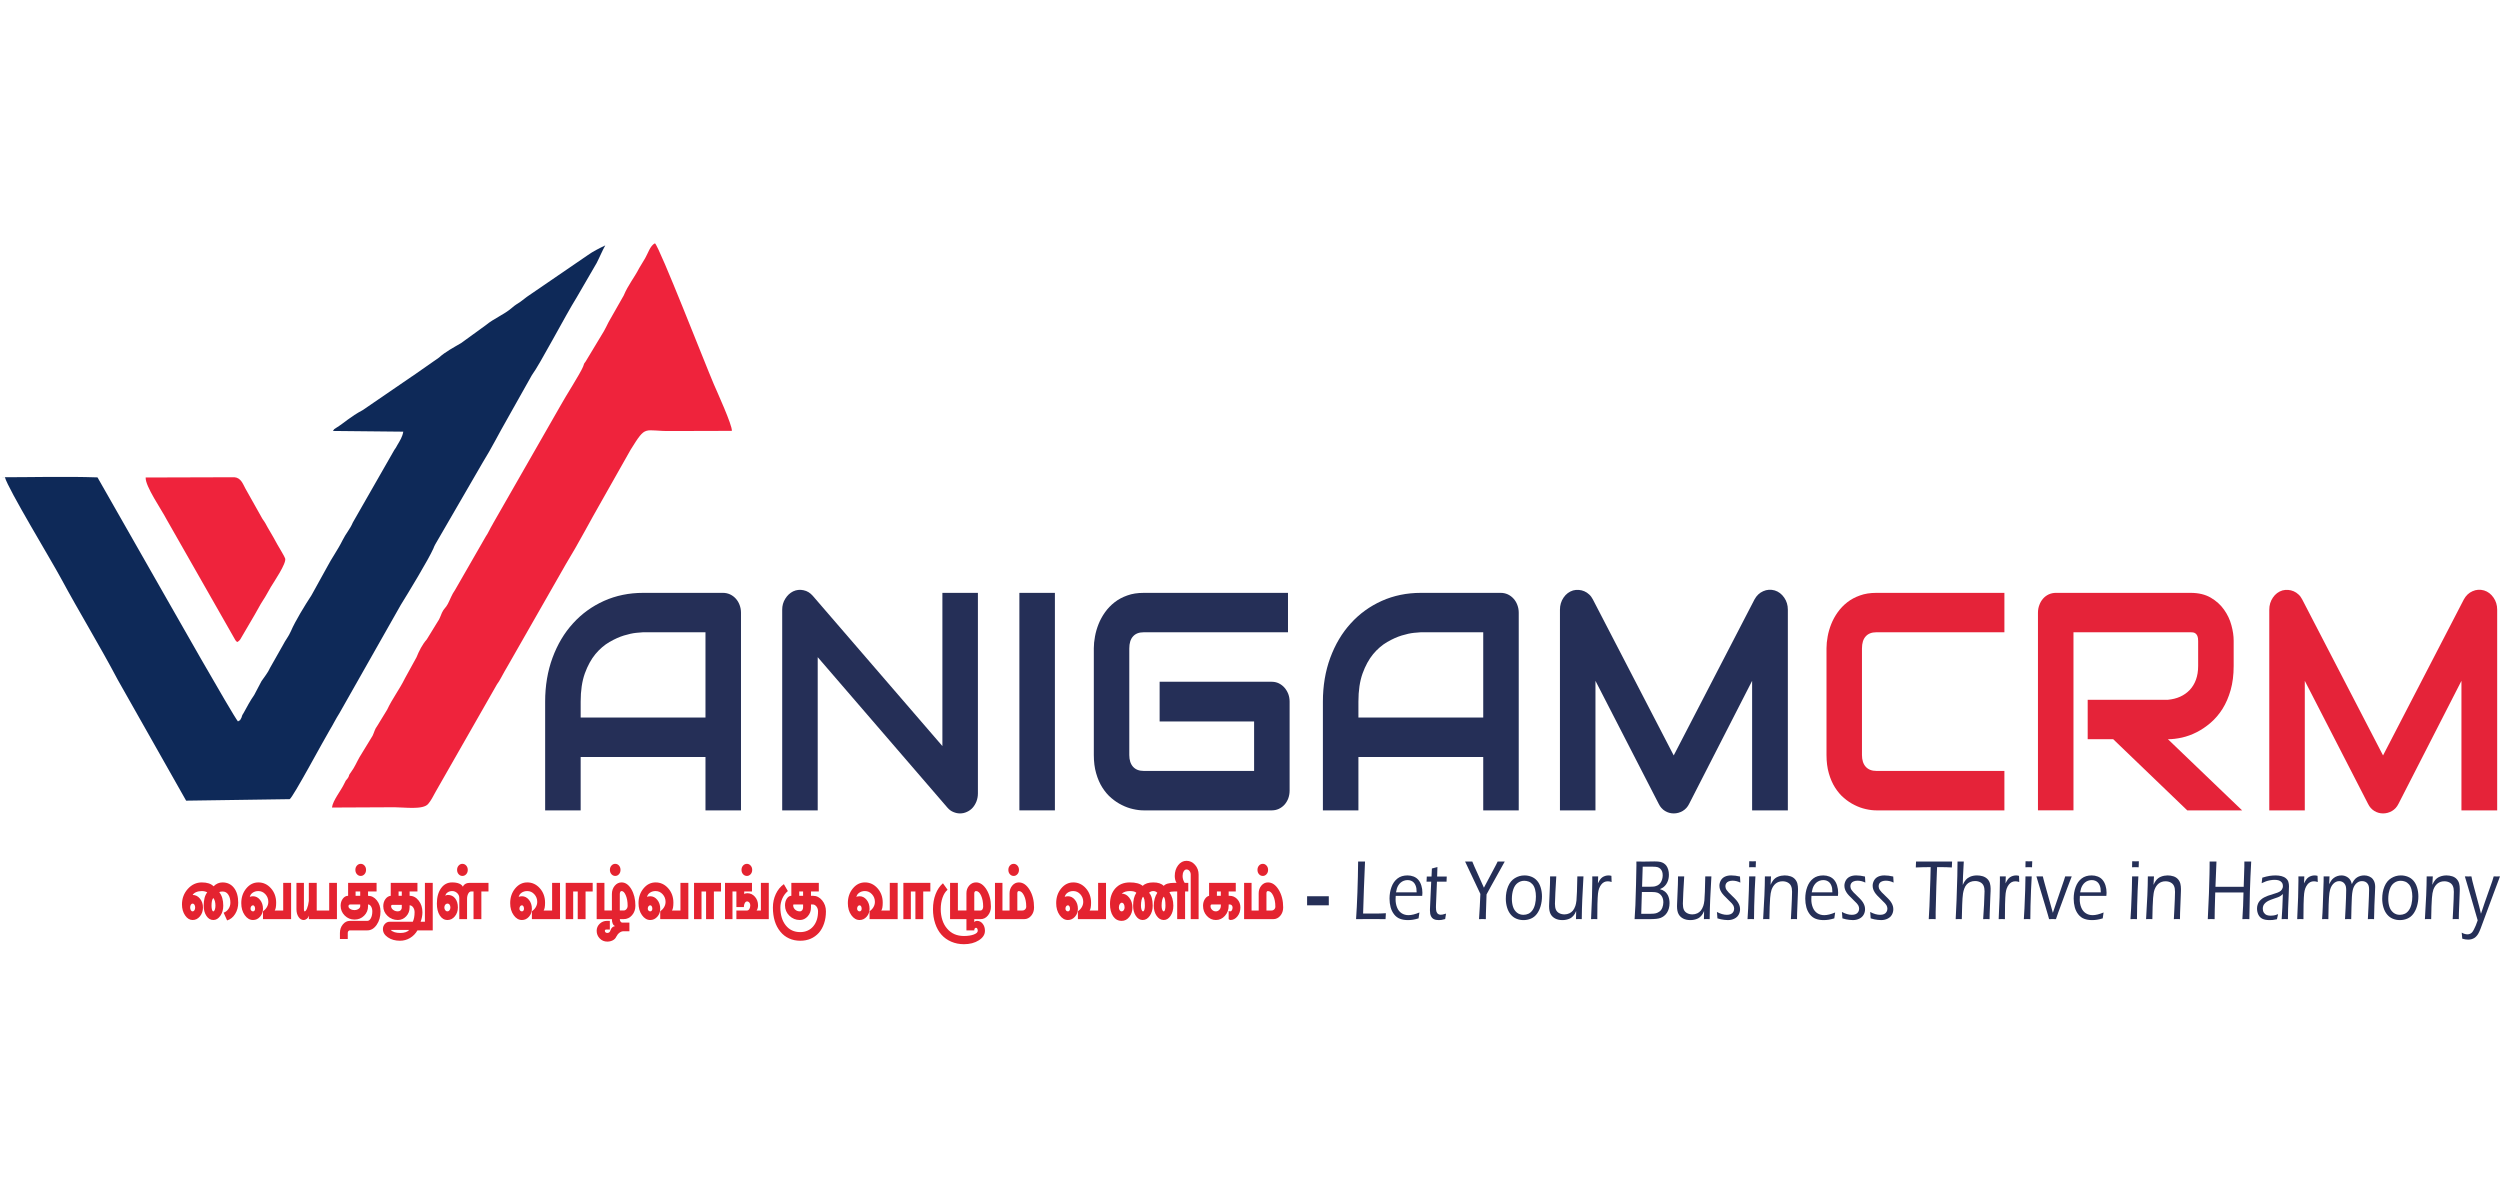 <svg xmlns="http://www.w3.org/2000/svg" xmlns:xlink="http://www.w3.org/1999/xlink" xmlns:xodm="http://www.corel.com/coreldraw/odm/2003" xml:space="preserve" width="200"
   height="95" version="1.1" style="shape-rendering:geometricPrecision; text-rendering:geometricPrecision; image-rendering:optimizeQuality; fill-rule:evenodd; clip-rule:evenodd" viewBox="705.68 822.48 9643.86 2703.79">
 <defs>
  <style type="text/css">
   <![CDATA[
    .fil0 {fill:#0E2958}
    .fil1 {fill:#EF233C}
    .fil3 {fill:#E52339;fill-rule:nonzero}
    .fil4 {fill:#E42330;fill-rule:nonzero}
    .fil2 {fill:#252F57;fill-rule:nonzero}
   ]]>
  </style>
 </defs>
 <g id="Layer_x0020_1">
  <g id="_3026138015136">
   <path class="fil0" d="M1989.88 1546.37l271.44 2.78c-3.28,20.15 -12.84,34.53 -22.12,50.38 -0.45,0.77 -1.03,1.8 -1.48,2.57 -5.33,9.26 -3.33,7.25 -10.87,17.48l-160.24 280.13c-9.19,23.08 -27.12,43 -39.61,68.44 -18.01,36.68 -41.87,68.8 -60.84,105.46l-58.91 106.61c-24.76,37.81 -62.72,99.47 -79.39,138.53 -8.69,20.38 -20.81,33.84 -30.92,54l-49.48 87.41c-8.35,19.09 -21.54,34.25 -33.17,51.63l-27.95 53.07c-10.65,15.44 -13.42,20.53 -21.74,34.68l-19.96 36.19c-1.71,2.38 -2.17,2.69 -4.4,7.46 -3.19,6.83 0.17,3.18 -4.48,11.85 -7.92,14.79 -2.35,3.22 -12.1,11.96 -20.12,-24.06 -269.35,-463.06 -272.73,-469.15l-269.14 -472.34c-125.14,-4.2 -250.9,-0.48 -376.11,-0.48l19.06 0.3c12.21,45.14 178.09,318.78 216.36,389.81 70.54,130.92 149.93,260.42 218.69,390.92l263.88 466.51 399.43 -5.79c12.09,-5.13 134.87,-234.66 153.77,-265.35 13.94,-22.65 23.78,-43.92 38.3,-66.54l236.54 -417.44c29.77,-47.93 106.99,-175.23 125.64,-217.33 3.48,-7.85 2.91,-8.55 7.45,-16.37l183.7 -317.02c31.39,-50.02 62.93,-113.02 94.44,-167.58l94.46 -168.05c30.69,-40.83 128.83,-229.33 172.69,-299.58l77.14 -132.87c11.67,-22.47 22.09,-48.54 33.33,-68.05 -23.3,11.2 -48.24,23.69 -67.62,37.68l-227.65 155.84c-9.74,6.14 -22.14,17.2 -32.4,24.19 -14.47,9.86 -18.31,10.9 -32.94,23.55 -29.88,25.85 -68.68,40.34 -99.63,66.02l-95.76 69.48c-28.77,17.01 -60.48,33.29 -85.33,55.91l-102.08 71.31c-0.75,0.48 -1.79,1.06 -2.57,1.53l-189.37 129.73c-49.43,26.31 -71.54,49.5 -101.9,68.09 -9.93,6.08 -7.46,4.21 -13.44,12.41z"/>
   <path class="fil1" d="M1986.26 2999.11l241.02 -1.14c37.92,0 109.97,10.83 129.94,-12.69 11.86,-13.97 18.35,-27.86 29.23,-47.59l236.32 -413.85c7.14,-10.46 9.3,-13.06 15.46,-24.78 8.16,-15.54 18.44,-33.42 27.64,-49.07l223.05 -390.51c48.6,-79.35 92.12,-163.93 138.62,-244.6l110.82 -196.04c62.23,-100.17 48.17,-70.36 158.47,-72.16l232.04 -0.64c2.37,-21.03 -58.33,-153.52 -69.92,-180.68 -34.94,-81.83 -207.59,-525.15 -226.69,-542.88 -18.57,8.72 -27.26,39.7 -37.92,57.65l-22.72 37.83c-19.46,37.74 -43.11,65.5 -59.94,105.91l-58.26 102.41c-6.52,12.96 -11.85,24.09 -17.79,34.69l-71.35 118.42c-8.56,10.97 -3.89,5.65 -9.37,19.05 -10.97,26.79 -68.41,115.78 -87.17,150.44l-258.65 451.87c-2.91,4.55 -1.5,2.83 -4.17,7.69 -3.45,6.27 -3.38,6.05 -5.95,10.41 -6.56,11.09 -10.48,22.25 -18.81,33.73l-119.35 207.66c-12.32,17.07 -18.19,35.35 -27.43,53.11 -8.47,16.27 -15.26,17.58 -22.77,34.09 -6.6,14.5 -8.5,23.66 -17.04,35.37l-41.45 67.56c-16.97,18.97 -30.13,45.06 -39.78,69.18l-45.07 81.95c-0.24,0.48 -0.72,1.55 -0.95,2.01 -20.38,40.96 -47.51,75.92 -67.13,118.06l-38.09 62.35c-9.74,12.41 -11.18,23.58 -18.07,38.15l-50.43 82.63c-11.31,19.82 -18.52,38.42 -32.38,57.11 -12.64,17.06 -5.34,11.13 -11.09,21.01 -7.38,12.68 -6.57,4.72 -14.39,21.91 -13.32,29.26 -45.28,66.74 -48.44,94.37z"/>
   <path class="fil1" d="M1621.87 2360.51c10.95,-7.37 11.25,-11.68 18.61,-23.69l47.69 -81.46c10.18,-16.74 20.42,-38.02 30.99,-53.83 13.45,-20.1 20.57,-35.27 31.39,-53.41 12.12,-20.31 60.81,-91.12 55.15,-109.87 -2.35,-7.8 -24.66,-44.22 -30.49,-54.58 -9.3,-16.49 -19.94,-37.19 -30.7,-54.21 -6.9,-10.93 -7.88,-14.13 -14.5,-25.8 -7.54,-13.29 -9.45,-12.59 -17.18,-27.38l-60.88 -108.39c-8.85,-16.1 -16.59,-40.88 -41.96,-42.99l-342.42 0.99c-2.53,32.74 61.82,124.82 81.38,162.87l263.76 462.99c6.74,8.97 -0.23,2.89 9.16,8.75z"/>
  </g>
  <path id="Vanigam" class="fil2" d="M3564.1 3010l-137 0 0 -205.91 -481.49 0 0 205.91 -137 0 0 -419.61c0,-61.11 9.53,-117.63 28.41,-168.96 19.06,-51.53 45.31,-95.87 79.11,-132.81 33.62,-37.15 73.53,-65.91 119.56,-86.68 46.02,-20.57 96.19,-30.96 150.67,-30.96l308.7 0c9.35,0 18.34,2 26.79,5.79 8.45,4 15.82,9.39 22.12,16.38 6.29,6.99 11.33,15.18 14.74,24.56 3.59,9.39 5.4,19.37 5.4,29.96l0 762.33zm-618.49 -358.1l481.49 0 0 -328.94 -240.74 0c-4.31,0 -13.13,0.8 -26.61,2.2 -13.48,1.4 -29.13,4.79 -46.93,10.19 -17.62,5.39 -36.31,13.78 -56.09,25.17 -19.6,11.38 -37.76,26.96 -54.3,46.73 -16.36,19.97 -30.03,44.94 -40.81,74.7 -10.61,29.76 -16,65.91 -16,108.45l0 61.52z"/>
  <path id="_1" class="fil2" d="M4477.98 2945.09c0,10.78 -1.98,20.97 -5.57,30.36 -3.77,9.39 -8.63,17.57 -14.74,24.37 -6.11,6.79 -13.48,12.18 -21.93,15.98 -8.45,4 -17.26,5.99 -26.79,5.99 -8.45,0 -16.9,-1.8 -25.53,-5.39 -8.63,-3.39 -16.37,-9.19 -23.02,-16.98l-500.37 -580.39 0 590.98 -137 0 0 -774.12c0,-15.58 3.96,-29.76 11.87,-42.34 7.91,-12.78 17.98,-22.17 30.39,-28.36 12.94,-5.99 26.25,-7.39 39.91,-4.39 13.84,2.8 25.53,9.98 35.42,21.17l500.36 579.99 0 -590.97 137 0 0 774.12z"/>
  <polygon id="_2" class="fil2" points="4775,3010 4638,3010 4638,2170.97 4775,2170.97 "/>
  <path id="_3" class="fil2" d="M5680.44 2933.31c0,10.98 -1.8,21.17 -5.21,30.56 -3.59,9.19 -8.45,17.37 -14.56,24.17 -6.11,6.79 -13.48,12.18 -21.93,16.18 -8.27,3.8 -17.44,5.79 -27.33,5.79l-494.07 0c-12.58,0 -26.25,-1.6 -40.81,-4.99 -14.56,-3.2 -28.94,-8.39 -43.15,-15.58 -14.2,-6.99 -27.87,-15.98 -40.81,-27.16 -13.13,-10.98 -24.45,-24.57 -34.52,-40.35 -10.07,-15.78 -17.98,-34.15 -23.91,-54.92 -6.11,-20.97 -8.99,-44.54 -8.99,-70.5l0 -412.03c0,-13.98 1.44,-29.16 4.5,-45.33 2.88,-16.18 7.55,-32.16 13.85,-47.93 6.29,-15.78 14.56,-30.96 24.81,-45.34 10.25,-14.38 22.3,-27.16 36.68,-38.35 14.2,-11.19 30.56,-19.97 49.26,-26.56 18.52,-6.79 39.55,-9.98 63.11,-9.98l556.82 0 0 151.99 -556.82 0c-17.98,0 -31.65,5.39 -41,15.98 -9.52,10.39 -14.38,25.96 -14.38,46.74l0 410.83c0,19.37 4.86,34.55 14.56,45.33 9.71,10.59 23.19,15.98 40.81,15.98l426.11 0 0 -190.73 -364.44 0 0 -153.19 432.4 0c9.89,0 19.06,2 27.33,5.99 8.45,4.19 15.82,9.78 21.93,16.78 6.11,6.99 10.97,15.18 14.56,24.17 3.42,9.19 5.21,19.17 5.21,29.56l0 342.92z"/>
  <path id="_4" class="fil2" d="M6564.31 3010l-137 0 0 -205.91 -481.49 0 0 205.91 -137 0 0 -419.61c0,-61.11 9.53,-117.63 28.41,-168.96 19.06,-51.53 45.31,-95.87 79.11,-132.81 33.62,-37.15 73.53,-65.91 119.56,-86.68 46.02,-20.57 96.19,-30.96 150.67,-30.96l308.7 0c9.35,0 18.34,2 26.79,5.79 8.45,4 15.82,9.39 22.11,16.38 6.29,6.99 11.33,15.18 14.74,24.56 3.59,9.39 5.39,19.37 5.39,29.96l0 762.33zm-618.49 -358.1l481.49 0 0 -328.94 -240.74 0c-4.32,0 -13.13,0.8 -26.61,2.2 -13.48,1.4 -29.13,4.79 -46.93,10.19 -17.62,5.39 -36.31,13.78 -56.09,25.17 -19.6,11.38 -37.76,26.96 -54.3,46.73 -16.36,19.97 -30.03,44.94 -40.81,74.7 -10.61,29.76 -16,65.91 -16,108.45l0 61.52z"/>
  <path id="_5" class="fil2" d="M7602.44 3010l-137.9 0 0 -499.7 -242.9 474.54c-5.94,12.19 -14.39,21.17 -24.99,27.56 -10.79,6.19 -22.3,9.39 -34.52,9.39 -12.05,0 -23.19,-3.2 -33.44,-9.39 -10.43,-6.39 -18.52,-15.38 -24.45,-27.56l-243.98 -474.54 0 499.7 -137 0 0 -774.12c0,-17.57 4.67,-33.15 14.02,-46.74 9.35,-13.78 21.58,-22.97 36.68,-27.56 7.37,-2 14.74,-2.6 22.11,-2 7.37,0.6 14.38,2.2 21.22,5.19 6.83,3 13.12,6.99 18.69,12.38 5.76,5.19 10.43,11.59 14.21,18.98l311.94 601.96 311.76 -601.96c8.09,-14.78 19.24,-25.37 33.44,-31.56 14.2,-6.39 29.13,-7.39 44.59,-2.99 14.74,4.59 26.79,13.78 36.32,27.56 9.53,13.58 14.2,29.16 14.2,46.74l0 774.12z"/>
  <path id="_6" class="fil3" d="M8437.76 3010l-494.07 0c-12.59,0 -26.25,-1.6 -40.81,-4.99 -14.56,-3.2 -28.94,-8.39 -43.15,-15.58 -14.2,-6.99 -27.87,-15.98 -40.81,-27.16 -13.13,-10.98 -24.46,-24.57 -34.52,-40.35 -10.07,-15.78 -17.98,-34.15 -23.91,-54.92 -6.11,-20.97 -8.99,-44.54 -8.99,-70.5l0 -412.03c0,-13.98 1.44,-29.16 4.49,-45.33 2.88,-16.18 7.56,-32.16 13.85,-47.93 6.29,-15.78 14.56,-30.96 24.81,-45.34 10.25,-14.38 22.3,-27.16 36.68,-38.35 14.2,-11.19 30.57,-19.97 49.26,-26.56 18.52,-6.79 39.56,-9.98 63.11,-9.98l494.07 0 0 151.99 -494.07 0c-17.98,0 -31.65,5.39 -41,15.98 -9.53,10.39 -14.38,25.96 -14.38,46.74l0 410.83c0,19.37 4.85,34.55 14.56,45.33 9.71,10.59 23.19,15.98 40.81,15.98l494.07 0 0 152.19z"/>
  <path id="_7" class="fil3" d="M9322.16 2452.98c0,34.75 -3.95,65.71 -11.69,93.07 -7.73,27.16 -18.16,51.33 -31.28,72.3 -13.12,20.77 -28.41,38.55 -45.67,53.53 -17.08,14.78 -35.06,26.96 -53.94,36.55 -18.7,9.59 -37.76,16.38 -56.81,20.77 -19.24,4.19 -37.22,6.39 -54.12,6.39l286.05 274.42 -211.61 0 -285.51 -274.42 -98.53 0 0 -152.19 309.61 0c17.26,-1.6 33.08,-5.59 47.29,-11.98 14.2,-6.39 26.43,-15.18 36.85,-25.96 10.25,-10.98 18.34,-24.17 23.91,-39.54 5.57,-15.38 8.45,-32.96 8.45,-52.93l0 -96.06c0,-8.59 -0.89,-14.98 -2.87,-19.57 -1.98,-4.39 -4.49,-7.79 -7.37,-9.79 -3.06,-2.2 -6.11,-3.59 -9.53,-3.99 -3.42,-0.4 -6.47,-0.6 -9.17,-0.6l-452 0 0 687.04 -137 0 0 -762.33c0,-10.59 1.8,-20.57 5.39,-29.96 3.42,-9.39 8.27,-17.57 14.38,-24.56 6.11,-6.99 13.49,-12.38 21.94,-16.38 8.45,-3.8 17.62,-5.79 27.33,-5.79l519.96 0c30.57,0 56.28,6.19 77.31,18.37 21.21,12.38 38.3,27.76 51.42,46.33 13.13,18.37 22.65,38.35 28.41,59.92 5.93,21.37 8.81,41.54 8.81,60.31l0 97.06z"/>
  <path id="_8" class="fil3" d="M10338.71 3010l-137.9 0 0 -499.7 -242.9 474.54c-5.93,12.19 -14.39,21.17 -24.99,27.56 -10.79,6.19 -22.29,9.39 -34.52,9.39 -12.05,0 -23.19,-3.2 -33.44,-9.39 -10.43,-6.39 -18.52,-15.38 -24.45,-27.56l-243.98 -474.54 0 499.7 -137 0 0 -774.12c0,-17.57 4.68,-33.15 14.03,-46.74 9.35,-13.78 21.57,-22.97 36.68,-27.56 7.37,-2 14.74,-2.6 22.11,-2 7.37,0.6 14.38,2.2 21.22,5.19 6.83,3 13.13,6.99 18.7,12.38 5.76,5.19 10.43,11.59 14.2,18.98l311.94 601.96 311.76 -601.96c8.09,-14.78 19.24,-25.37 33.44,-31.56 14.2,-6.39 29.13,-7.39 44.59,-2.99 14.74,4.59 26.79,13.78 36.32,27.56 9.53,13.58 14.2,29.16 14.2,46.74l0 774.12z"/>
  <path class="fil4" d="M1624.61 3366.26c0,16.22 -3.94,30.67 -11.81,43.33 -7.87,12.67 -18.21,21 -31.02,25l-13.46 -30c7.5,-2.44 13.73,-7.22 18.67,-14.33 4.94,-7.11 7.41,-15.11 7.41,-24 0,-12.89 -2.75,-23.33 -8.24,-31.33 -5.13,-8 -12.54,-12 -22.24,-12 -6.78,0 -10.8,1.11 -12.08,3.33 10.07,12.22 15.1,29.44 15.1,51.67 0,15.11 -3.75,28.06 -11.26,38.83 -7.51,10.78 -16.57,16.17 -27.19,16.17 -10.61,0 -19.45,-5.28 -26.5,-15.83 -7.05,-10.56 -10.57,-23.61 -10.57,-39.17 0,-23.33 4.58,-40.56 13.73,-51.67 -6.22,-3.33 -13.18,-5 -20.87,-5 -8.06,0 -15.29,1.33 -21.69,4 -6.41,2.67 -10.98,6.33 -13.73,11 10.98,0 20.37,4.72 28.14,14.17 7.78,9.44 11.67,20.83 11.67,34.17 0,13.33 -3.89,24.72 -11.67,34.17 -7.78,9.44 -17.16,14.17 -28.14,14.17 -11.35,0 -21.05,-5.89 -29.11,-17.67 -8.05,-11.78 -12.08,-25.89 -12.08,-42.33 0,-23.33 7.5,-43.33 22.52,-60 15.01,-16.67 33.04,-25 54.09,-25 20.5,0 35.6,5 45.3,15 10.07,-10 21.51,-15 34.32,-15 18.67,0 33.45,7 44.34,21 10.89,14 16.34,33.11 16.34,57.33zm-87.86 11.67c0,-13.33 -2.74,-23.33 -8.24,-30 -4.58,5.11 -6.86,15.11 -6.86,30 0,6.22 0.64,11.39 1.92,15.5 1.28,4.11 2.93,6.17 4.94,6.17 2.2,0 4.12,-2.11 5.76,-6.33 1.65,-4.22 2.47,-9.33 2.47,-15.33zm-78.25 6.67c0,-4.22 -0.92,-7.78 -2.74,-10.67 -1.83,-2.89 -4.12,-4.33 -6.87,-4.33 -2.93,0 -5.26,1.44 -7,4.33 -1.74,2.89 -2.61,6.44 -2.61,10.67 0,4.22 0.87,7.78 2.61,10.67 1.74,2.89 4.07,4.33 7,4.33 2.75,0 5.03,-1.44 6.87,-4.33 1.83,-2.89 2.74,-6.44 2.74,-10.67z"/>
  <path id="_1_0" class="fil4" d="M1828.62 3429.59l-108.46 0 0 -30c6.41,-4.67 11.44,-10.17 15.1,-16.5 3.66,-6.33 5.49,-13.06 5.49,-20.17 0,-11.33 -3.75,-21.11 -11.26,-29.33 -7.5,-8.22 -16.56,-12.33 -27.18,-12.33 -8.6,0 -16.02,2.22 -22.24,6.67 -6.22,4.44 -9.79,10 -10.71,16.67 1.83,-2.22 5.95,-3.33 12.36,-3.33 10.61,0 19.68,4.67 27.18,14 7.5,9.33 11.26,20.78 11.26,34.33 0,12 -3.75,22.22 -11.26,30.67 -7.5,8.44 -16.57,12.67 -27.18,12.67 -12.45,0 -23.11,-6.28 -31.99,-18.83 -8.88,-12.56 -13.32,-27.94 -13.32,-46.17 0,-22.22 6.41,-41.11 19.22,-56.67 12.81,-15.56 28.37,-23.33 46.68,-23.33 19.04,0 35.24,7.56 48.6,22.67 13.37,15.11 20.05,33.67 20.05,55.67 0,14.89 -1.83,24.89 -5.5,30l32.68 0 0 -106.67 30.48 0 0 140zm-138.93 -40c0,-3.78 -0.73,-6.94 -2.2,-9.5 -1.46,-2.56 -3.39,-3.83 -5.76,-3.83 -2.75,0 -5.04,1.22 -6.87,3.67 -1.83,2.44 -2.74,5.67 -2.74,9.67 0,2.67 0.91,5 2.74,7 1.83,2 4.12,3 6.87,3 2.38,0 4.3,-0.94 5.76,-2.83 1.46,-1.89 2.2,-4.28 2.2,-7.17z"/>
  <path id="_2_1" class="fil4" d="M2005.44 3429.59l-108.46 0 0 -13.33c-1.28,4.89 -3.84,8.89 -7.69,12 -3.85,3.11 -8.06,4.67 -12.63,4.67 -7.69,0 -14.19,-4 -19.49,-12 -5.31,-8 -7.96,-17.89 -7.96,-29.67l0 -101.67 28.83 0 0 101.67c0,5.56 0.92,8.33 2.75,8.33 3.11,0 6.22,-3.78 9.33,-11.33 3.11,-7.56 5.4,-17.11 6.86,-28.67l0 -70 30.48 0 0 106.67 48.05 0 0 -106.67 29.93 0 0 140z"/>
  <path id="_3_2" class="fil4" d="M2117.74 3239.59c0,6.67 -2.01,12.22 -6.04,16.67 -4.03,4.44 -8.88,6.67 -14.56,6.67 -5.67,0 -10.52,-2.22 -14.55,-6.67 -4.03,-4.44 -6.04,-10 -6.04,-16.67 0,-6.67 2.01,-12.22 6.04,-16.67 4.03,-4.44 8.88,-6.67 14.55,-6.67 5.68,0 10.53,2.22 14.56,6.67 4.03,4.44 6.04,10 6.04,16.67zm55.74 160c0,20.44 -4.94,37.78 -14.83,52 -9.89,14.22 -21.87,21.33 -35.97,21.33l-67.27 0c-2.38,0 -4.35,0.94 -5.9,2.83 -1.56,1.89 -2.33,4.28 -2.33,7.17l0 23.33 -30.2 0 0 -23.33c0,-12.89 3.75,-23.89 11.26,-33 7.5,-9.11 16.56,-13.67 27.18,-13.67l67.27 0c5.49,0 10.07,-3.5 13.73,-10.5 3.66,-7 5.49,-15.72 5.49,-26.17 0,-7.33 -1.6,-13.61 -4.81,-18.83 -3.2,-5.22 -7.09,-7.83 -11.67,-7.83l0 6.67c0,14.44 -5.04,26.67 -15.1,36.67 -10.07,10 -22.42,15 -37.07,15 -14.83,0 -27.46,-5.22 -37.89,-15.67 -10.43,-10.44 -15.65,-23 -15.65,-37.67 0,-10.67 2.8,-19.72 8.38,-27.17 5.58,-7.44 12.4,-11.17 20.45,-11.17l0 -50 109.83 0 0 33.33 -32.95 0 0 16.67c13.36,0 24.71,5.89 34.05,17.67 9.33,11.78 14,25.89 14,42.33zm-78.25 -60l0 -16.67 -17.85 0 0 16.67 17.85 0zm0 40l0 -6.67 -37.07 0c-5.5,0 -8.24,2.22 -8.24,6.67 0,4.22 2.24,7.78 6.73,10.67 4.48,2.89 10.02,4.33 16.61,4.33 6.04,0 11.21,-1.5 15.51,-4.5 4.3,-3 6.46,-6.5 6.46,-10.5z"/>
  <path id="_4_3" class="fil4" d="M2375.02 3472.93l-59.04 0c-7.14,12.44 -16.66,22.22 -28.56,29.33 -11.9,7.11 -24.8,10.67 -38.71,10.67 -18.3,0 -33.86,-4.33 -46.68,-13 -12.81,-8.67 -19.22,-19.33 -19.22,-32 0,-7.78 2.56,-14.44 7.69,-20 5.13,-5.56 11.26,-8.33 18.39,-8.33l89.24 0c4.57,-9.78 6.87,-22 6.87,-36.67 0,-7.33 -1.88,-13.61 -5.63,-18.83 -3.75,-5.22 -8.28,-7.83 -13.59,-7.83l0 8.33c0,13.33 -4.44,24.72 -13.31,34.17 -8.88,9.44 -19.54,14.17 -31.99,14.17 -15.56,0 -28.83,-5.22 -39.81,-15.67 -10.98,-10.44 -16.47,-23 -16.47,-37.67 0,-10.67 2.74,-19.78 8.24,-27.33 5.49,-7.56 12.35,-11.78 20.59,-12.67l0 -50 102.96 0 0 33.33 -30.2 0 0 16.67c13.73,0 25.4,6.17 35.01,18.5 9.61,12.33 14.41,27.28 14.41,44.83 0,12.22 -2.29,24.44 -6.86,36.67l16.48 0 0 -150 30.2 0 0 183.33zm-119.44 -133.33l0 -16.67 -12.36 0 0 16.67 12.36 0zm0 45l0 -10 -37.07 0c-2.75,0.44 -4.12,2.11 -4.12,5 0,5.33 2.56,10 7.69,14 5.13,4 11.26,6 18.4,6 4.21,0 7.78,-1.44 10.7,-4.33 2.93,-2.89 4.4,-6.44 4.4,-10.67zm28.83 86.67l-71.39 0c7.51,7.78 19.86,11.67 37.07,11.67 15.38,0 26.82,-3.89 34.32,-11.67z"/>
  <path id="_5_4" class="fil4" d="M2510.11 3239.59c0,6.67 -2.01,12.22 -6.04,16.67 -4.03,4.44 -8.97,6.67 -14.83,6.67 -5.49,0 -10.25,-2.22 -14.28,-6.67 -4.03,-4.44 -6.04,-10 -6.04,-16.67 0,-6.67 2.01,-12.22 6.04,-16.67 4.03,-4.44 8.78,-6.67 14.28,-6.67 5.86,0 10.8,2.22 14.83,6.67 4.03,4.44 6.04,10 6.04,16.67zm79.9 83.33l-27.46 0 0 106.67 -30.2 0 0 -106.67 -9.61 0c-4.21,0 -7.82,2.78 -10.84,8.33 -3.02,5.56 -4.53,12.22 -4.53,20l0 78.33 -29.93 0 0 -81.67c0,-7.33 -2.75,-13.61 -8.24,-18.83 -5.49,-5.22 -11.99,-7.83 -19.49,-7.83 -6.59,0 -12.45,1.78 -17.57,5.33 -5.12,3.56 -7.87,7.89 -8.24,13 2.19,-2.22 5.31,-3.33 9.33,-3.33 11.9,0 21.33,4.44 28.28,13.33 6.96,8.89 10.44,20.56 10.44,35 0,13.33 -3.89,24.72 -11.67,34.17 -7.78,9.44 -17.25,14.17 -28.42,14.17 -12.26,0 -22.15,-5.83 -29.65,-17.5 -7.5,-11.67 -11.26,-26.94 -11.26,-45.83 0,-24.44 5.35,-44.17 16.06,-59.17 10.71,-15 24.94,-22.5 42.7,-22.5 10.61,0 19.54,1.44 26.77,4.33 7.23,2.89 12.13,7 14.69,12.33 2.01,-4.67 5.31,-8.33 9.89,-11 4.58,-2.67 9.98,-4 16.2,-4l72.76 0 0 33.33zm-146.89 61.67c0,-4.22 -1.01,-7.78 -3.02,-10.67 -2.01,-2.89 -4.76,-4.33 -8.24,-4.33 -3.48,0 -6.36,1.44 -8.65,4.33 -2.29,2.89 -3.43,6.44 -3.43,10.67 0,4.22 1.14,7.78 3.43,10.67 2.29,2.89 5.17,4.33 8.65,4.33 3.11,0 5.77,-1.44 7.96,-4.33 2.2,-2.89 3.3,-6.44 3.3,-10.67z"/>
  <path id="_6_5" class="fil4" d="M2865.95 3429.59l-108.46 0 0 -30c6.41,-4.67 11.44,-10.17 15.1,-16.5 3.66,-6.33 5.49,-13.06 5.49,-20.17 0,-11.33 -3.75,-21.11 -11.26,-29.33 -7.5,-8.22 -16.57,-12.33 -27.18,-12.33 -8.61,0 -16.02,2.22 -22.24,6.67 -6.22,4.44 -9.8,10 -10.71,16.67 1.83,-2.22 5.94,-3.33 12.35,-3.33 10.62,0 19.68,4.67 27.18,14 7.5,9.33 11.26,20.78 11.26,34.33 0,12 -3.75,22.22 -11.26,30.67 -7.5,8.44 -16.56,12.67 -27.18,12.67 -12.44,0 -23.11,-6.28 -31.99,-18.83 -8.87,-12.56 -13.31,-27.94 -13.31,-46.17 0,-22.22 6.41,-41.11 19.22,-56.67 12.81,-15.56 28.37,-23.33 46.68,-23.33 19.04,0 35.24,7.56 48.6,22.67 13.36,15.11 20.04,33.67 20.04,55.67 0,14.89 -1.83,24.89 -5.49,30l32.67 0 0 -106.67 30.48 0 0 140zm-138.94 -40c0,-3.78 -0.73,-6.94 -2.19,-9.5 -1.46,-2.56 -3.39,-3.83 -5.77,-3.83 -2.75,0 -5.03,1.22 -6.87,3.67 -1.83,2.44 -2.74,5.67 -2.74,9.67 0,2.67 0.92,5 2.74,7 1.83,2 4.12,3 6.87,3 2.38,0 4.3,-0.94 5.77,-2.83 1.46,-1.89 2.19,-4.28 2.19,-7.17z"/>
  <polygon id="_7_6" class="fil4" points="2991.98,3322.93 2964.52,3322.93 2964.52,3429.59 2934.32,3429.59 2934.32,3322.93 2916.75,3322.93 2916.75,3429.59 2887.92,3429.59 2887.92,3289.59 2991.98,3289.59 "/>
  <path id="_8_7" class="fil4" d="M3099.33 3239.59c0,6.67 -1.97,12.22 -5.9,16.67 -3.94,4.44 -8.74,6.67 -14.41,6.67 -5.68,0 -10.53,-2.22 -14.56,-6.67 -4.02,-4.44 -6.04,-10 -6.04,-16.67 0,-6.67 2.02,-12.22 6.04,-16.67 4.03,-4.44 8.88,-6.67 14.56,-6.67 5.67,0 10.48,2.22 14.41,6.67 3.93,4.44 5.9,10 5.9,16.67zm57.39 138.33c0,14.44 -4.35,26.67 -13.04,36.67 -8.7,10 -19.45,15 -32.26,15l-14.83 0c0,3.56 0.92,6.67 2.74,9.33 1.83,2.67 4.03,4 6.59,4l27.73 0 0 33.33 -22.24 0c-5.67,0 -11.03,1.89 -16.06,5.67 -5.04,3.78 -9.29,9.11 -12.77,16 -2.38,5.56 -6.73,10 -13.04,13.33 -6.32,3.33 -13.41,5 -21.28,5 -11.53,0 -21.23,-4.06 -29.1,-12.17 -7.87,-8.11 -11.81,-17.94 -11.81,-29.5 0,-10.67 3.89,-19.72 11.67,-27.17 7.78,-7.44 17.16,-11.17 28.14,-11.17l10.98 0 0 33.33 -14 0c-3.48,0.44 -5.22,2.11 -5.22,5 0,2.44 0.87,4.44 2.61,6 1.74,1.56 3.98,2.33 6.72,2.33 6.22,0 10.34,-3.33 12.36,-10 2.74,-9.33 8.69,-14.89 17.85,-16.67 -3.84,-1.11 -6.86,-4.06 -9.06,-8.83 -2.19,-4.78 -3.3,-10.72 -3.3,-17.83l-58.76 0 0 -140 29.93 0 0 106.67 28.83 0 0 -63.33c0,-12.67 3.62,-23.33 10.85,-32 7.23,-8.67 16.06,-13 26.49,-13 14.83,0 27.41,8.78 37.76,26.33 10.34,17.56 15.52,38.78 15.52,63.67zm-29.93 0c0,-15.56 -2.34,-28.89 -7,-40 -4.67,-11.11 -10.11,-16.67 -16.34,-16.67 -2.19,0 -3.89,1.11 -5.08,3.33 -1.19,2.22 -1.78,5 -1.78,8.33l0 63.33 14.83 0c4.21,0 7.82,-1.78 10.85,-5.33 3.02,-3.56 4.53,-7.89 4.53,-13z"/>
  <path id="_9" class="fil4" d="M3361 3429.59l-108.46 0 0 -30c6.41,-4.67 11.44,-10.17 15.1,-16.5 3.66,-6.33 5.49,-13.06 5.49,-20.17 0,-11.33 -3.75,-21.11 -11.26,-29.33 -7.5,-8.22 -16.57,-12.33 -27.18,-12.33 -8.61,0 -16.02,2.22 -22.24,6.67 -6.22,4.44 -9.8,10 -10.71,16.67 1.83,-2.22 5.94,-3.33 12.35,-3.33 10.62,0 19.68,4.67 27.18,14 7.5,9.33 11.26,20.78 11.26,34.33 0,12 -3.75,22.22 -11.26,30.67 -7.5,8.44 -16.56,12.67 -27.18,12.67 -12.44,0 -23.11,-6.28 -31.99,-18.83 -8.87,-12.56 -13.31,-27.94 -13.31,-46.17 0,-22.22 6.41,-41.11 19.22,-56.67 12.81,-15.56 28.37,-23.33 46.68,-23.33 19.04,0 35.24,7.56 48.6,22.67 13.36,15.11 20.04,33.67 20.04,55.67 0,14.89 -1.83,24.89 -5.49,30l32.67 0 0 -106.67 30.48 0 0 140zm-138.93 -40c0,-3.78 -0.73,-6.94 -2.19,-9.5 -1.46,-2.56 -3.39,-3.83 -5.77,-3.83 -2.75,0 -5.03,1.22 -6.87,3.67 -1.83,2.44 -2.74,5.67 -2.74,9.67 0,2.67 0.92,5 2.74,7 1.83,2 4.12,3 6.87,3 2.38,0 4.3,-0.94 5.77,-2.83 1.46,-1.89 2.19,-4.28 2.19,-7.17z"/>
  <polygon id="_10" class="fil4" points="3487.03,3322.93 3459.57,3322.93 3459.57,3429.59 3429.37,3429.59 3429.37,3322.93 3411.8,3322.93 3411.8,3429.59 3382.97,3429.59 3382.97,3289.59 3487.03,3289.59 "/>
  <path id="_11" class="fil4" d="M3607.29 3239.59c0,6.67 -2.01,12.22 -6.04,16.67 -4.03,4.44 -8.79,6.67 -14.28,6.67 -5.85,0 -10.8,-2.22 -14.83,-6.67 -4.03,-4.44 -6.04,-10 -6.04,-16.67 0,-6.67 2.01,-12.22 6.04,-16.67 4.03,-4.44 8.97,-6.67 14.83,-6.67 5.49,0 10.25,2.22 14.28,6.67 4.03,4.44 6.04,10 6.04,16.67zm63.98 190l-124.93 0 0 -33.33 41.19 0c3.48,0 6.41,-1.89 8.79,-5.67 2.38,-3.78 3.57,-8.56 3.57,-14.33 0,-4.22 -1.19,-7.78 -3.57,-10.67 -2.38,-2.89 -5.31,-4.33 -8.79,-4.33 -3.48,0 -6.4,2.11 -8.78,6.33 -2.38,4.22 -3.57,9.33 -3.57,15.33l-28.83 0 0 -60 -15.1 0 0 106.67 -28.83 0 0 -140 104.06 0 0 33.33 -29.93 0 0 10c2.38,-2.22 6.41,-3.33 12.08,-3.33 11.53,0 21.28,4.56 29.24,13.67 7.96,9.11 11.94,20.11 11.94,33 0,8.22 -1.83,14.89 -5.49,20l16.48 0 0 -106.67 30.48 0 0 140z"/>
  <path id="_12" class="fil4" d="M3891.75 3399.59c0,16.89 -2.38,32.39 -7.14,46.5 -4.76,14.11 -11.35,26.06 -19.77,35.83 -18.67,20.67 -42.74,31 -72.22,31 -15.56,0 -29.93,-3 -43.11,-9 -13.18,-6 -24.35,-14.67 -33.5,-26 -19.22,-23.33 -28.83,-54.44 -28.83,-93.33 0,-18.67 3.75,-36 11.26,-52 7.51,-16 17.85,-28.67 31.03,-38l15.38 26.67c-8.97,7.56 -16.02,17 -21.14,28.33 -5.13,11.33 -7.69,23 -7.69,35 0,28.67 6.91,51.67 20.73,69 13.82,17.33 32.44,26 55.87,26 10.25,0 19.63,-1.89 28.15,-5.67 8.51,-3.78 15.79,-9.22 21.83,-16.33 12.44,-14.67 18.67,-34 18.67,-58 0,-7.33 -2.06,-13.61 -6.18,-18.83 -4.12,-5.22 -8.83,-7.83 -14.14,-7.83l-6.87 0 0 11.67c0,13.33 -4.21,24.72 -12.63,34.17 -8.42,9.44 -18.49,14.17 -30.2,14.17 -15.74,0 -29.24,-5.5 -40.5,-16.5 -11.26,-11 -16.89,-24.39 -16.89,-40.17 0,-10.22 2.38,-18.89 7.14,-26 4.76,-7.11 10.52,-10.67 17.3,-10.67l0 -50 105.98 0 0 33.33 -30.2 0 0 16.67 8.24 0c13.54,0 25.17,5.89 34.87,17.67 9.7,11.78 14.55,25.89 14.55,42.33zm-88.14 -60l0 -16.67 -14.83 0 0 16.67 14.83 0zm0 45l0 -11.67 -34.32 0c-2.56,-0.44 -3.84,0.67 -3.84,3.33 0,6.44 2.47,11.94 7.41,16.5 4.94,4.56 11.07,6.83 18.4,6.83 3.66,0 6.63,-1.44 8.92,-4.33 2.29,-2.89 3.43,-6.44 3.43,-10.67z"/>
  <path id="_13" class="fil4" d="M4168.52 3429.59l-108.46 0 0 -30c6.41,-4.67 11.44,-10.17 15.1,-16.5 3.66,-6.33 5.49,-13.06 5.49,-20.17 0,-11.33 -3.75,-21.11 -11.26,-29.33 -7.5,-8.22 -16.57,-12.33 -27.19,-12.33 -8.6,0 -16.02,2.22 -22.24,6.67 -6.22,4.44 -9.79,10 -10.71,16.67 1.83,-2.22 5.95,-3.33 12.36,-3.33 10.62,0 19.68,4.67 27.18,14 7.5,9.33 11.26,20.78 11.26,34.33 0,12 -3.75,22.22 -11.26,30.67 -7.5,8.44 -16.56,12.67 -27.18,12.67 -12.45,0 -23.11,-6.28 -31.99,-18.83 -8.88,-12.56 -13.31,-27.94 -13.31,-46.17 0,-22.22 6.41,-41.11 19.22,-56.67 12.81,-15.56 28.37,-23.33 46.67,-23.33 19.04,0 35.24,7.56 48.6,22.67 13.37,15.11 20.05,33.67 20.05,55.67 0,14.89 -1.83,24.89 -5.5,30l32.68 0 0 -106.67 30.48 0 0 140zm-138.93 -40c0,-3.78 -0.73,-6.94 -2.2,-9.5 -1.46,-2.56 -3.39,-3.83 -5.76,-3.83 -2.75,0 -5.04,1.22 -6.87,3.67 -1.83,2.44 -2.74,5.67 -2.74,9.67 0,2.67 0.91,5 2.74,7 1.83,2 4.12,3 6.87,3 2.38,0 4.3,-0.94 5.76,-2.83 1.47,-1.89 2.2,-4.28 2.2,-7.17z"/>
  <polygon id="_14" class="fil4" points="4294.54,3322.93 4267.09,3322.93 4267.09,3429.59 4236.89,3429.59 4236.89,3322.93 4219.31,3322.93 4219.31,3429.59 4190.48,3429.59 4190.48,3289.59 4294.54,3289.59 "/>
  <path id="_15" class="fil4" d="M4528.2 3381.26c0,13.33 -3.85,24.72 -11.53,34.17 -7.69,9.44 -17.12,14.17 -28.28,14.17l-24.43 0 0 11.67c2.19,-3.33 5.85,-5 10.98,-5 8.42,0 15.56,3.67 21.41,11 5.86,7.33 8.79,16.44 8.79,27.33 0,14.44 -7.87,26.67 -23.62,36.67 -15.74,10 -34.87,15 -57.38,15 -17.57,0 -33.86,-3.22 -48.87,-9.67 -15.01,-6.44 -27.69,-15.5 -38.03,-27.17 -10.34,-11.67 -18.35,-26 -24.03,-43 -5.67,-17 -8.51,-35.39 -8.51,-55.17 0,-21.33 3.39,-40.78 10.16,-58.33 6.77,-17.56 16.2,-31.44 28.28,-41.67l17.85 25c-8.24,6.89 -14.69,16.94 -19.36,30.17 -4.67,13.22 -7,28.17 -7,44.83 0,14.89 2.11,28.83 6.32,41.83 4.21,13 10.34,24.06 18.39,33.17 15.93,18.89 37.53,28.33 64.8,28.33 15.01,0 27.64,-1.89 37.89,-5.67 10.25,-3.78 15.37,-8.56 15.37,-14.33 0,-3.33 -0.59,-6.11 -1.78,-8.33 -1.19,-2.22 -2.79,-3.33 -4.81,-3.33 -2.01,0 -3.66,0.89 -4.94,2.67 -1.28,1.78 -1.92,4.22 -1.92,7.33l-30.2 0 0 -43.33 -63.15 0 0 -140 30.2 0 0 106.67 32.95 0 0 -66.67c0,-11.56 3.57,-21.39 10.7,-29.5 7.14,-8.11 15.93,-12.17 26.36,-12.17 15.56,0 29.02,9.17 40.36,27.5 11.35,18.33 17.03,40.28 17.03,65.83zm-29.93 0c0,-16.67 -2.66,-30.83 -7.96,-42.5 -5.31,-11.67 -11.81,-17.5 -19.5,-17.5 -2.01,0 -3.66,0.78 -4.94,2.33 -1.28,1.56 -1.92,3.56 -1.92,6l0 66.67 24.43 0c2.93,0 5.31,-1.44 7.14,-4.33 1.83,-2.89 2.75,-6.44 2.75,-10.67z"/>
  <path id="_16" class="fil4" d="M4636.38 3239.59c0,6.67 -2.01,12.22 -6.04,16.67 -4.03,4.44 -8.79,6.67 -14.28,6.67 -5.85,0 -10.75,-2.22 -14.69,-6.67 -3.93,-4.44 -5.9,-10 -5.9,-16.67 0,-6.67 1.97,-12.22 5.9,-16.67 3.94,-4.44 8.83,-6.67 14.69,-6.67 5.49,0 10.25,2.22 14.28,6.67 4.03,4.44 6.04,10 6.04,16.67zm58.21 145c0,12.44 -3.66,23.06 -10.98,31.83 -7.32,8.78 -16.39,13.17 -27.19,13.17l-112.57 0 0 -140 28.83 0 0 106.67 27.45 0 0 -66.67c0,-11.33 3.44,-21.11 10.3,-29.33 6.86,-8.22 15.33,-12.33 25.4,-12.33 16.11,0 29.93,9.44 41.46,28.33 11.53,18.89 17.3,41.67 17.3,68.33zm-30.2 -3.33c0,-16.67 -2.79,-30.83 -8.37,-42.5 -5.58,-11.67 -12.31,-17.5 -20.18,-17.5 -3.84,0 -5.77,2.78 -5.77,8.33l0 66.67 19.22 0c4.39,0 8.01,-1.44 10.85,-4.33 2.84,-2.89 4.26,-6.44 4.26,-10.67z"/>
  <path id="_17" class="fil4" d="M4972.19 3429.59l-108.46 0 0 -30c6.41,-4.67 11.44,-10.17 15.1,-16.5 3.66,-6.33 5.49,-13.06 5.49,-20.17 0,-11.33 -3.76,-21.11 -11.26,-29.33 -7.5,-8.22 -16.56,-12.33 -27.18,-12.33 -8.6,0 -16.02,2.22 -22.24,6.67 -6.22,4.44 -9.79,10 -10.71,16.67 1.83,-2.22 5.95,-3.33 12.36,-3.33 10.61,0 19.68,4.67 27.18,14 7.5,9.33 11.26,20.78 11.26,34.33 0,12 -3.75,22.22 -11.26,30.67 -7.5,8.44 -16.57,12.67 -27.18,12.67 -12.45,0 -23.11,-6.28 -31.99,-18.83 -8.88,-12.56 -13.32,-27.94 -13.32,-46.17 0,-22.22 6.41,-41.11 19.22,-56.67 12.81,-15.56 28.37,-23.33 46.68,-23.33 19.04,0 35.24,7.56 48.6,22.67 13.37,15.11 20.05,33.67 20.05,55.67 0,14.89 -1.83,24.89 -5.5,30l32.68 0 0 -106.67 30.48 0 0 140zm-138.93 -40c0,-3.78 -0.73,-6.94 -2.2,-9.5 -1.46,-2.56 -3.39,-3.83 -5.76,-3.83 -2.75,0 -5.04,1.22 -6.87,3.67 -1.83,2.44 -2.74,5.67 -2.74,9.67 0,2.67 0.91,5 2.74,7 1.83,2 4.12,3 6.87,3 2.38,0 4.3,-0.94 5.76,-2.83 1.46,-1.89 2.2,-4.28 2.2,-7.17z"/>
  <path id="_18" class="fil4" d="M5329.4 3429.59l-30.48 0 0 -171.67c0,-5.56 -1.56,-10.28 -4.67,-14.17 -3.11,-3.89 -6.95,-5.83 -11.53,-5.83 -4.39,0 -8.01,2.44 -10.85,7.33 -2.84,4.89 -4.26,10.78 -4.26,17.67 0,9.78 2.65,18.67 7.96,26.67l14 0 0 33.33 -12.35 0 0 106.67 -30.48 0 0 -106.67 -12.08 0c-9.88,0 -15.83,1.11 -17.84,3.33 10.06,14.22 15.1,31.44 15.1,51.67 0,15.33 -3.57,28.33 -10.71,39 -7.14,10.67 -15.92,16 -26.36,16 -10.8,0 -19.91,-5.33 -27.32,-16 -7.41,-10.67 -11.12,-23.67 -11.12,-39 0,-9.78 1.19,-18.94 3.57,-27.5 2.38,-8.56 5.77,-16.06 10.16,-22.5 -4.57,-4.44 -9.7,-6.67 -15.37,-6.67 -6.59,0 -12.08,2.22 -16.47,6.67 9.33,9.78 14,26.44 14,50 0,15.11 -3.75,28.06 -11.26,38.83 -7.51,10.78 -16.57,16.17 -27.19,16.17 -10.61,0 -19.45,-5.28 -26.5,-15.83 -7.04,-10.56 -10.57,-23.61 -10.57,-39.17 0,-21.33 4.12,-38 12.35,-50 -4.21,-4.44 -12.54,-6.67 -24.98,-6.67 -13.18,0 -23.62,3.33 -31.3,10 11.35,0 21.05,5.22 29.1,15.67 8.06,10.44 12.08,23 12.08,37.67 0,14.44 -4.03,26.67 -12.08,36.67 -8.05,10 -17.76,15 -29.1,15 -14.09,0 -25.17,-5.94 -33.22,-17.83 -8.06,-11.89 -12.08,-27.61 -12.08,-47.17 0,-24.89 6.86,-45 20.59,-60.33 13.72,-15.33 32.39,-23 56.01,-23 22.51,0 39.08,4.44 49.69,13.33 8.6,-8.89 22.24,-13.33 40.91,-13.33 17.94,0 31.3,4.44 40.09,13.33 6.78,-7.78 20.04,-11.67 39.81,-11.67l9.61 0c-4.57,-6.89 -6.86,-15.78 -6.86,-26.67 0,-16.22 4.35,-30 13.04,-41.33 8.7,-11.33 19.45,-17 32.26,-17 12.81,0 23.8,5.22 32.95,15.67 9.15,10.44 13.73,23 13.73,37.67l0 171.67zm-127.95 -51.67c0,-18.89 -2.2,-30.56 -6.59,-35 -2.56,2.44 -4.57,6.78 -6.04,13 -1.46,6.22 -2.2,13.56 -2.2,22 0,6.22 0.78,11.39 2.33,15.5 1.56,4.11 3.52,6.17 5.9,6.17 2.01,0 3.61,-2.06 4.81,-6.17 1.19,-4.11 1.78,-9.28 1.78,-15.5zm-79.35 0c0,-18.89 -2.38,-30.56 -7.14,-35 -2.38,2.44 -4.3,6.78 -5.76,13 -1.46,6.22 -2.2,13.56 -2.2,22 0,6.22 0.78,11.39 2.33,15.5 1.56,4.11 3.44,6.17 5.63,6.17 2.2,0 3.94,-2.06 5.22,-6.17 1.28,-4.11 1.92,-9.28 1.92,-15.5zm-78.26 6.67c0,-5.33 -1,-9.72 -3.02,-13.17 -2.01,-3.44 -4.67,-5.17 -7.96,-5.17 -2.93,0 -5.49,1.78 -7.69,5.33 -2.19,3.56 -3.3,7.89 -3.3,13 0,4.22 1.01,7.78 3.02,10.67 2.02,2.89 4.67,4.33 7.96,4.33 2.93,0 5.49,-1.44 7.69,-4.33 2.2,-2.89 3.3,-6.44 3.3,-10.67z"/>
  <path id="_19" class="fil4" d="M5490.57 3384.59c0,13.11 -3.75,24.44 -11.26,34 -7.5,9.56 -16.66,14.33 -27.46,14.33 -2.38,-0.44 -4.57,-1.56 -6.59,-3.33l0 -31.67c1.28,1.11 3.48,1.67 6.59,1.67 2.38,0 4.39,-1.44 6.04,-4.33 1.65,-2.89 2.47,-6.44 2.47,-10.67 0,-3.33 -1.01,-6.11 -3.02,-8.33 -2.01,-2.22 -4.67,-3.33 -7.96,-3.33l-4.12 0 0 5c0,15.11 -4.81,28.06 -14.41,38.83 -9.61,10.78 -21.28,16.17 -35.01,16.17 -13.55,0 -25.17,-5.33 -34.87,-16 -9.7,-10.67 -14.55,-23.67 -14.55,-39 0,-9.56 2.24,-17.94 6.72,-25.17 4.48,-7.22 10.02,-11.61 16.61,-13.17l0 -50 102.96 0 0 33.33 -27.46 0 0 16.67 4.12 0c11.35,0 21.05,4.33 29.11,13 8.05,8.67 12.08,19.33 12.08,32zm-75.5 -45l0 -16.67 -15.1 0 0 16.67 15.1 0zm0 38.33l0 -5 -34.32 0c-3.66,0 -5.49,2.22 -5.49,6.67 0,5.33 2.02,10 6.04,14 4.02,4 8.87,6 14.55,6 5.31,0 9.84,-2.06 13.59,-6.17 3.75,-4.11 5.63,-9.28 5.63,-15.5z"/>
  <path id="_20" class="fil4" d="M5597.38 3239.59c0,6.67 -2.01,12.22 -6.04,16.67 -4.03,4.44 -8.79,6.67 -14.28,6.67 -5.86,0 -10.76,-2.22 -14.69,-6.67 -3.93,-4.44 -5.9,-10 -5.9,-16.67 0,-6.67 1.97,-12.22 5.9,-16.67 3.94,-4.44 8.83,-6.67 14.69,-6.67 5.49,0 10.25,2.22 14.28,6.67 4.03,4.44 6.04,10 6.04,16.67zm58.21 145c0,12.44 -3.66,23.06 -10.98,31.83 -7.32,8.78 -16.39,13.17 -27.19,13.17l-112.57 0 0 -140 28.83 0 0 106.67 27.45 0 0 -66.67c0,-11.33 3.44,-21.11 10.3,-29.33 6.86,-8.22 15.33,-12.33 25.4,-12.33 16.11,0 29.93,9.44 41.46,28.33 11.53,18.89 17.3,41.67 17.3,68.33zm-30.2 -3.33c0,-16.67 -2.79,-30.83 -8.37,-42.5 -5.58,-11.67 -12.31,-17.5 -20.18,-17.5 -3.84,0 -5.77,2.78 -5.77,8.33l0 66.67 19.22 0c4.39,0 8.01,-1.44 10.85,-4.33 2.84,-2.89 4.26,-6.44 4.26,-10.67z"/>
  <polygon id="_21" class="fil2" points="5831.59,3376.26 5747.85,3376.26 5747.85,3341.26 5831.59,3341.26 "/>
  <path id="_22" class="fil2" d="M5936.75 3429.59c2.02,-28 3.75,-62.22 5.22,-102.72 1.46,-40.44 2.38,-80.28 2.74,-119.61 6.18,0.11 10.89,0.17 14.1,0.17l12.54 -0.17 -4.25 103.28 -3.16 97.39 25.44 0.17c18.94,0 32.26,-0.11 40,-0.28 7.73,-0.11 15.19,-0.5 22.42,-1.06 -0.55,6.89 -1,14.44 -1.33,22.83 -20.31,-0.22 -38.21,-0.33 -53.77,-0.33l-59.95 0.33z"/>
  <path id="_23" class="fil2" d="M6181.16 3403.93c-1.09,5.94 -2.19,13.5 -3.3,22.67 -8.6,2.61 -16.01,4.39 -22.33,5.28 -6.31,0.94 -12.58,1.39 -18.85,1.39 -11.17,0 -21.23,-1.61 -30.11,-4.89 -8.92,-3.28 -16.52,-8.94 -22.88,-17 -6.36,-8.11 -10.94,-17.39 -13.69,-27.78 -2.79,-10.44 -4.17,-21.44 -4.17,-33.06 0,-16.22 2.57,-31.22 7.65,-45.06 5.08,-13.83 12.77,-24.72 23.02,-32.67 10.21,-7.94 23.2,-11.89 38.94,-11.89 8.15,0 15.93,1.44 23.34,4.33 7.41,2.89 13.59,7.28 18.49,13.11 4.94,5.89 8.74,13.17 11.39,21.83 2.7,8.61 4.03,18.06 4.03,28.28 0,3.94 -0.28,7.72 -0.82,11.44l-102.14 0c-0.37,5.94 -0.55,10.5 -0.55,13.67 0,11.39 1.97,21.89 5.9,31.44 3.94,9.61 9.75,16.89 17.44,21.83 7.69,4.94 16.52,7.39 26.54,7.39 11.53,0 25.58,-3.44 42.1,-10.33zm-90.33 -77.67l79.62 0c-0.09,-6.83 -0.46,-12.11 -1.05,-15.89 -0.65,-3.78 -1.78,-7.72 -3.48,-11.72 -1.69,-4.06 -3.98,-7.61 -6.91,-10.56 -2.88,-3 -6.36,-5.22 -10.39,-6.83 -4.07,-1.56 -8.46,-2.33 -13.18,-2.33 -5.08,0 -9.89,0.89 -14.51,2.61 -4.57,1.72 -8.6,4.11 -12.13,7.11 -3.52,3.06 -6.5,6.56 -8.97,10.61 -2.43,4.06 -4.26,8 -5.49,11.78 -1.19,3.78 -2.38,8.83 -3.52,15.22z"/>
  <path id="_24" class="fil2" d="M6283.81 3408.26c-1.01,5.28 -2.1,12.28 -3.3,21 -6.04,1.78 -10.85,2.89 -14.41,3.33 -3.57,0.44 -6.96,0.67 -10.16,0.67 -7.91,0 -14.32,-1.22 -19.17,-3.67 -4.85,-2.44 -8.56,-6.33 -11.12,-11.72 -2.61,-5.39 -3.89,-12.67 -3.89,-21.89 0,-1.22 0.04,-3.33 0.13,-6.33 0.09,-3.06 0.55,-13.67 1.38,-31.78l3.34 -72.94 -18.03 0c0.37,-4.61 0.69,-11.17 0.96,-19.67l18.31 0c0.46,-6.06 0.91,-16.39 1.37,-31 8.42,-2 15.56,-3.89 21.37,-5.67 -0.64,16.06 -1,28.28 -1.1,36.67l37.07 0c-0.46,6.89 -0.73,13.44 -0.82,19.67l-36.97 0 -3.76 91.67 -0.14 7c0,7.94 0.74,13.89 2.2,17.83 1.51,4 3.7,6.83 6.63,8.56 2.93,1.72 6.04,2.61 9.24,2.61 2.24,0 4.62,-0.22 7.23,-0.67 2.56,-0.39 7.14,-1.61 13.63,-3.67z"/>
  <path id="_25" class="fil2" d="M6411.02 3429.59c2.29,-32.11 4.03,-64.56 5.26,-97.33l-58.99 -125 14.32 0.17c2.84,0 7.37,-0.06 13.5,-0.17 4.25,10.89 10.8,25.83 19.68,44.89 8.87,19.11 17.3,37.83 25.17,56.17l46.95 -88.67 6.04 -12.39c5.86,0.11 10.57,0.17 14.14,0.17l13.31 -0.17 -53.54 96.17 -16.75 30.83 -2.42 74.17 -0.28 21.17c-6.36,-0.22 -10.75,-0.33 -13.18,-0.33 -2.43,0 -6.87,0.11 -13.23,0.33z"/>
  <path id="_26" class="fil2" d="M6586.06 3260.92c9.38,0 18.35,1.61 26.81,4.89 8.52,3.28 15.88,8.39 22.06,15.44 6.22,7.11 10.94,16 14.14,26.72 3.25,10.78 4.85,22.11 4.85,34.06 0,12.94 -1.74,25.33 -5.17,37.17 -3.44,11.83 -8.28,21.83 -14.46,30.11 -6.22,8.28 -13.82,14.33 -22.83,18.17 -8.97,3.83 -18.58,5.78 -28.87,5.78 -9.56,0 -18.63,-1.72 -27.09,-5.22 -8.51,-3.44 -15.88,-8.89 -22.06,-16.28 -6.22,-7.39 -10.94,-16.44 -14.14,-27.11 -3.25,-10.72 -4.85,-21.94 -4.85,-33.67 0,-17.67 2.93,-33.61 8.83,-47.78 5.9,-14.17 14.6,-24.78 26.04,-31.78 11.44,-7 23.7,-10.5 36.74,-10.5zm-0.59 20.67c-9.15,0 -17.53,2.78 -25.17,8.28 -7.69,5.56 -13.32,13.89 -17.03,25 -3.66,11.11 -5.49,23.22 -5.49,36.39 0,11.5 1.51,21.83 4.57,31 3.02,9.17 8.06,16.56 15.01,22.22 7,5.61 15.42,8.44 25.26,8.44 6.72,0 13.09,-1.39 19.08,-4.17 6,-2.78 11.26,-7.33 15.7,-13.72 4.48,-6.39 7.83,-14.28 9.98,-23.56 2.15,-9.28 3.2,-19 3.2,-29.17 0,-9.56 -1.05,-18.5 -3.2,-26.89 -2.15,-8.33 -5.45,-15.06 -9.89,-20.11 -4.44,-5 -9.47,-8.56 -15.06,-10.61 -5.58,-2.06 -11.26,-3.11 -16.98,-3.11z"/>
  <path id="_27" class="fil2" d="M6807.37 3429.59c-4.34,-0.22 -8.05,-0.33 -11.17,-0.33 -3.57,0 -7.23,0.11 -11.07,0.33l0.69 -31.44c-2.11,4.89 -3.98,8.67 -5.54,11.33 -1.55,2.67 -3.52,5.28 -5.85,7.83 -2.33,2.56 -4.71,4.72 -7.19,6.5 -2.43,1.72 -5.31,3.28 -8.65,4.61 -3.3,1.39 -7.14,2.5 -11.57,3.44 -4.44,0.94 -9.16,1.39 -14.15,1.39 -10.93,0 -20.27,-2 -28,-6.06 -7.74,-4 -13.59,-9.72 -17.57,-17.11 -3.98,-7.39 -5.94,-17.5 -5.94,-30.33 0,-1.94 0.09,-5.28 0.28,-9.94 0.18,-4.67 0.41,-10.78 0.78,-18.22l2.24 -54.28 0.37 -17.39c0.09,-4.06 0.13,-9.17 0.13,-15.33l12.35 0.17c2.52,0 6.37,-0.06 11.58,-0.17 -1.24,19 -2.38,39.78 -3.52,62.39 -1.1,22.56 -1.65,37 -1.65,43.33 0,9.61 1.28,17.28 3.84,23 2.56,5.72 6.82,10.17 12.77,13.28 5.95,3.11 12.68,4.67 20.18,4.67 6.63,0 13,-1.39 19.09,-4.22 5.17,-2.56 9.56,-5.89 13.13,-10.17 3.89,-4.67 7.09,-10.72 9.7,-18.11 1.88,-5.44 3.3,-12.44 4.3,-21.06 0.6,-6.22 1.24,-17.39 1.88,-33.5 0.74,-19.56 1.24,-39.39 1.51,-59.61l12.45 0.17c2.65,0 6.41,-0.06 11.21,-0.17 -1.28,19.56 -2.84,49.22 -4.62,89.11 -1,21.94 -1.65,47.22 -1.97,75.89z"/>
  <path id="_28" class="fil2" d="M6843.24 3429.59c3.2,-62.67 4.81,-112.67 4.81,-150l-0.14 -15c4.58,0.11 8.38,0.17 11.35,0.17 3.39,0 7.23,-0.06 11.44,-0.17l-1.01 27.06c3.3,-6.72 6.22,-11.78 8.79,-15.22 2.52,-3.39 5.4,-6.22 8.6,-8.44 3.2,-2.22 6.86,-3.94 10.93,-5.17 4.03,-1.28 8.28,-1.89 12.63,-1.89 3.75,0 7.46,0.56 11.12,1.67 0.09,7.06 0.37,14.94 0.82,23.67 -5.49,-1.78 -10.43,-2.67 -14.78,-2.67 -5.26,0 -9.98,1.06 -14.14,3.17 -4.21,2.17 -7.96,5.33 -11.26,9.67 -3.34,4.28 -6.09,9.44 -8.24,15.39 -1.78,4.83 -3.11,11 -4.07,18.67 -0.91,7.61 -1.65,21.44 -2.2,41.61 -0.32,14.67 -0.5,30.17 -0.5,46.61l0 10.89c-4.9,-0.22 -8.83,-0.33 -11.81,-0.33 -2.7,0 -6.82,0.11 -12.35,0.33z"/>
  <path id="_29" class="fil2" d="M7011.19 3429.59c1.51,-22.17 2.56,-40.11 3.11,-53.89 0.59,-13.83 1.37,-40.33 2.42,-79.61 1.01,-39.22 1.51,-63.78 1.51,-73.5l-0.13 -15.33c12.08,0.22 21.41,0.33 27.96,0.33 5.26,0 12.35,-0.11 21.28,-0.33 8.88,-0.22 15.74,-0.33 20.46,-0.33 9.84,0 17.34,0.61 22.52,1.78 5.12,1.22 9.7,3.11 13.77,5.72 4.03,2.61 7.41,5.89 10.2,9.83 2.75,3.94 4.99,8.89 6.68,14.72 1.69,5.89 2.57,12.33 2.57,19.39 0,5.5 -0.55,10.89 -1.7,16 -1.1,5.17 -2.83,10 -5.17,14.5 -2.29,4.5 -4.99,8.39 -8.06,11.67 -3.02,3.22 -5.95,5.78 -8.7,7.56 -2.79,1.78 -6.45,3.72 -11.03,5.78 4.57,1.39 8.19,2.78 10.94,4.06 2.7,1.33 5.44,3.06 8.15,5.22 2.74,2.17 5.26,4.89 7.64,8.06 2.38,3.22 4.3,6.67 5.77,10.28 1.46,3.67 2.61,7.78 3.43,12.33 0.78,4.56 1.19,9.33 1.19,14.33 0,6.94 -0.87,13.56 -2.56,19.89 -1.69,6.28 -4.17,11.94 -7.37,16.89 -3.2,4.94 -7,9.06 -11.39,12.39 -4.39,3.28 -8.74,5.78 -13,7.44 -4.3,1.72 -9.97,2.94 -16.98,3.67 -7.05,0.78 -16.38,1.17 -28.09,1.17l-34.23 -0.17 -21.19 0.17zm28.88 -125l24.34 0c10.94,0 18.35,-0.28 22.29,-0.89 3.94,-0.61 8.24,-2 12.86,-4.22 4.62,-2.22 8.42,-5.5 11.44,-9.78 2.98,-4.28 5.17,-8.94 6.54,-14 1.42,-5.06 2.1,-10.11 2.1,-15.22 0,-5.44 -0.73,-10.22 -2.19,-14.33 -1.51,-4.11 -3.71,-7.67 -6.68,-10.61 -2.93,-2.89 -6.41,-5 -10.39,-6.33 -4.03,-1.28 -10.07,-1.94 -18.22,-1.94l-39.67 0 -2.43 77.33zm-3.2 104.33l34.82 0c9.84,0 17.12,-0.67 21.87,-1.94 4.72,-1.33 9.38,-3.61 13.96,-6.94 4.53,-3.28 8.1,-8.22 10.7,-14.78 2.61,-6.61 3.89,-13.56 3.89,-20.94 0,-6.06 -0.91,-11.56 -2.74,-16.44 -1.83,-4.89 -4.53,-9.11 -8.06,-12.67 -3.52,-3.61 -7.64,-6.22 -12.4,-7.83 -4.71,-1.61 -11.67,-2.44 -20.77,-2.44l-38.85 0 -2.43 84z"/>
  <path id="_30" class="fil2" d="M7300.86 3429.59c-4.35,-0.22 -8.05,-0.33 -11.17,-0.33 -3.57,0 -7.23,0.11 -11.07,0.33l0.69 -31.44c-2.11,4.89 -3.98,8.67 -5.54,11.33 -1.56,2.67 -3.52,5.28 -5.86,7.83 -2.33,2.56 -4.71,4.72 -7.18,6.5 -2.43,1.72 -5.31,3.28 -8.65,4.61 -3.3,1.39 -7.14,2.5 -11.58,3.44 -4.44,0.94 -9.15,1.39 -14.14,1.39 -10.94,0 -20.27,-2 -28.01,-6.06 -7.73,-4 -13.59,-9.72 -17.57,-17.11 -3.98,-7.39 -5.95,-17.5 -5.95,-30.33 0,-1.94 0.09,-5.28 0.28,-9.94 0.18,-4.67 0.41,-10.78 0.78,-18.22l2.24 -54.28 0.37 -17.39c0.09,-4.06 0.14,-9.17 0.14,-15.33l12.35 0.17c2.52,0 6.36,-0.06 11.58,-0.17 -1.24,19 -2.38,39.78 -3.52,62.39 -1.1,22.56 -1.65,37 -1.65,43.33 0,9.61 1.28,17.28 3.84,23 2.56,5.72 6.82,10.17 12.77,13.28 5.95,3.11 12.68,4.67 20.18,4.67 6.63,0 13,-1.39 19.08,-4.22 5.17,-2.56 9.56,-5.89 13.13,-10.17 3.89,-4.67 7.1,-10.72 9.7,-18.11 1.88,-5.44 3.3,-12.44 4.3,-21.06 0.6,-6.22 1.24,-17.39 1.88,-33.5 0.73,-19.56 1.24,-39.39 1.51,-59.61l12.44 0.17c2.65,0 6.41,-0.06 11.21,-0.17 -1.28,19.56 -2.84,49.22 -4.62,89.11 -1,21.94 -1.65,47.22 -1.97,75.89z"/>
  <path id="_31" class="fil2" d="M7330.7 3426.59l-0.82 -12.11c0,-1.28 -0.37,-5.5 -1.1,-12.56 13.82,7.33 26.59,11 38.26,11 6.13,0 11.3,-0.94 15.51,-2.89 4.21,-1.94 7.41,-4.83 9.52,-8.67 2.11,-3.83 3.16,-7.83 3.16,-11.89 0,-2.28 -0.28,-4.56 -0.87,-6.83 -0.59,-2.28 -1.47,-4.44 -2.65,-6.56 -1.15,-2.11 -2.88,-4.39 -5.17,-6.94 -2.29,-2.56 -7.09,-7.33 -14.32,-14.39 -7.23,-7.06 -12.72,-12.56 -16.48,-16.56 -3.7,-3.94 -6.91,-8 -9.56,-12.22 -2.65,-4.17 -4.62,-8.39 -5.9,-12.61 -1.24,-4.22 -1.88,-8.5 -1.88,-12.89 0,-6.94 1.83,-13.67 5.44,-20.17 3.62,-6.5 8.88,-11.39 15.74,-14.61 6.87,-3.17 14.92,-4.78 24.12,-4.78 10.34,0 21.69,1.44 34.05,4.33 0.37,8.5 0.83,16.28 1.37,23.33 -10.07,-4.89 -20,-7.33 -29.79,-7.33 -5.26,0 -10.2,0.83 -14.74,2.5 -4.53,1.72 -7.87,4.22 -9.97,7.56 -2.11,3.39 -3.16,7.06 -3.16,11.06 0,2.61 0.37,5.11 1.1,7.5 0.68,2.33 1.96,4.94 3.84,7.67 1.83,2.78 4.07,5.5 6.68,8.22 2.61,2.72 7.78,7.83 15.56,15.33 7.82,7.44 13.13,13 16.02,16.61 2.88,3.56 5.35,7.28 7.41,11.06 2.06,3.78 3.57,7.56 4.53,11.33 0.96,3.72 1.42,7.56 1.42,11.44 0,7.61 -1.88,14.67 -5.58,21.22 -3.71,6.5 -9.24,11.56 -16.61,15.11 -7.37,3.61 -15.61,5.39 -24.76,5.39 -3.84,0 -8.37,-0.28 -13.59,-0.89 -5.22,-0.61 -9.61,-1.28 -13.22,-2.11 -3.66,-0.83 -8.15,-2.06 -13.55,-3.67z"/>
  <path id="_32" class="fil2" d="M7453.02 3229.42c0.28,-10.22 0.41,-17.94 0.41,-23.17 4.9,0.22 9.24,0.33 13,0.33 4.71,0 8.97,-0.11 12.81,-0.33 -0.18,3.39 -0.46,11.11 -0.82,23.17 -4.8,-0.11 -8.92,-0.17 -12.4,-0.17 -3.48,0 -7.83,0.06 -13,0.17zm-6.18 200.17l2.43 -41.06 2.74 -70.06 1.15 -53.89 12.22 0.17 11.94 -0.17c-1.01,16.94 -1.92,34.67 -2.74,53.17 -0.83,18.56 -1.47,38.78 -1.97,60.67 -0.5,21.94 -0.73,39 -0.73,51.17 -5.67,-0.22 -9.7,-0.33 -12.13,-0.33 -2.24,0 -6.55,0.11 -12.91,0.33z"/>
  <path id="_33" class="fil2" d="M7507.02 3429.59c4.39,-68.11 6.63,-123.11 6.81,-165l12.04 0.17c2.93,0 6.82,-0.06 11.63,-0.17l-1.79 32.67c2.24,-4.61 4.03,-8.11 5.35,-10.56 1.33,-2.39 3.11,-5 5.35,-7.72 2.24,-2.72 4.85,-5.22 7.92,-7.56 3.02,-2.33 6.59,-4.28 10.7,-5.83 4.07,-1.61 8.24,-2.78 12.49,-3.5 4.26,-0.78 8.47,-1.17 12.63,-1.17 7.69,0 15.1,1.17 22.24,3.44 7.14,2.28 12.99,5.94 17.57,11.11 4.58,5.17 7.69,10.94 9.24,17.33 1.56,6.44 2.33,13.33 2.33,20.72 0,1.39 -0.05,4.11 -0.14,8.11 -0.09,4 -0.28,9.28 -0.55,15.78l-2.7 68.22c-0.18,6.5 -0.32,14.5 -0.41,23.94 -4.03,-0.22 -7.78,-0.33 -11.35,-0.33 -4.39,0 -8.46,0.11 -12.31,0.33 0.91,-13.11 1.56,-25.78 2.01,-37.94l1.74 -37.94c0.55,-13 0.82,-22.83 0.82,-29.44 0,-9.56 -1.33,-17.17 -4.03,-22.83 -2.65,-5.72 -6.96,-10.11 -12.86,-13.22 -5.86,-3.06 -12.49,-4.61 -19.81,-4.61 -10.34,0 -19.22,3 -26.63,8.94 -6.77,5.56 -12.04,13.39 -15.79,23.61 -2.56,7.28 -4.39,18 -5.49,32.22 -1.33,17 -2.29,44.11 -2.84,81.22 -4.99,-0.22 -8.87,-0.33 -11.62,-0.33 -2.79,0 -6.96,0.11 -12.58,0.33z"/>
  <path id="_34" class="fil2" d="M7784.88 3403.93c-1.1,5.94 -2.2,13.5 -3.3,22.67 -8.6,2.61 -16.02,4.39 -22.33,5.28 -6.31,0.94 -12.58,1.39 -18.85,1.39 -11.17,0 -21.23,-1.61 -30.11,-4.89 -8.92,-3.28 -16.52,-8.94 -22.88,-17 -6.36,-8.11 -10.94,-17.39 -13.69,-27.78 -2.79,-10.44 -4.16,-21.44 -4.16,-33.06 0,-16.22 2.56,-31.22 7.64,-45.06 5.08,-13.83 12.77,-24.72 23.02,-32.67 10.2,-7.94 23.2,-11.89 38.94,-11.89 8.15,0 15.93,1.44 23.34,4.33 7.41,2.89 13.59,7.28 18.49,13.11 4.94,5.89 8.74,13.17 11.4,21.83 2.7,8.61 4.03,18.06 4.03,28.28 0,3.94 -0.28,7.72 -0.83,11.44l-102.14 0c-0.37,5.94 -0.55,10.5 -0.55,13.67 0,11.39 1.97,21.89 5.9,31.44 3.94,9.61 9.75,16.89 17.44,21.83 7.69,4.94 16.52,7.39 26.54,7.39 11.53,0 25.58,-3.44 42.1,-10.33zm-90.33 -77.67l79.63 0c-0.09,-6.83 -0.46,-12.11 -1.05,-15.89 -0.64,-3.78 -1.78,-7.72 -3.48,-11.72 -1.69,-4.06 -3.98,-7.61 -6.91,-10.56 -2.89,-3 -6.37,-5.22 -10.39,-6.83 -4.07,-1.56 -8.46,-2.33 -13.18,-2.33 -5.08,0 -9.89,0.89 -14.51,2.61 -4.57,1.72 -8.6,4.11 -12.12,7.11 -3.53,3.06 -6.5,6.56 -8.97,10.61 -2.43,4.06 -4.25,8 -5.49,11.78 -1.19,3.78 -2.38,8.83 -3.53,15.22z"/>
  <path id="_35" class="fil2" d="M7812.84 3426.59l-0.83 -12.11c0,-1.28 -0.37,-5.5 -1.09,-12.56 13.82,7.33 26.59,11 38.26,11 6.13,0 11.3,-0.94 15.51,-2.89 4.21,-1.94 7.41,-4.83 9.52,-8.67 2.11,-3.83 3.16,-7.83 3.16,-11.89 0,-2.28 -0.28,-4.56 -0.87,-6.83 -0.59,-2.28 -1.46,-4.44 -2.65,-6.56 -1.14,-2.11 -2.88,-4.39 -5.17,-6.94 -2.29,-2.56 -7.09,-7.33 -14.33,-14.39 -7.23,-7.06 -12.72,-12.56 -16.47,-16.56 -3.71,-3.94 -6.91,-8 -9.56,-12.22 -2.66,-4.17 -4.62,-8.39 -5.9,-12.61 -1.24,-4.22 -1.88,-8.5 -1.88,-12.89 0,-6.94 1.83,-13.67 5.44,-20.17 3.61,-6.5 8.88,-11.39 15.74,-14.61 6.87,-3.17 14.92,-4.78 24.12,-4.78 10.34,0 21.69,1.44 34.05,4.33 0.37,8.5 0.82,16.28 1.37,23.33 -10.06,-4.89 -20,-7.33 -29.79,-7.33 -5.26,0 -10.2,0.83 -14.74,2.5 -4.53,1.72 -7.87,4.22 -9.98,7.56 -2.1,3.39 -3.16,7.06 -3.16,11.06 0,2.61 0.37,5.11 1.1,7.5 0.69,2.33 1.96,4.94 3.84,7.67 1.83,2.78 4.07,5.5 6.68,8.22 2.61,2.72 7.78,7.83 15.56,15.33 7.83,7.44 13.13,13 16.02,16.61 2.89,3.56 5.35,7.28 7.41,11.06 2.06,3.78 3.57,7.56 4.53,11.33 0.96,3.72 1.42,7.56 1.42,11.44 0,7.61 -1.87,14.67 -5.58,21.22 -3.71,6.5 -9.25,11.56 -16.61,15.11 -7.37,3.61 -15.61,5.39 -24.76,5.39 -3.85,0 -8.37,-0.28 -13.59,-0.89 -5.21,-0.61 -9.61,-1.28 -13.22,-2.11 -3.66,-0.83 -8.15,-2.06 -13.54,-3.67z"/>
  <path id="_36" class="fil2" d="M7921.85 3426.59l-0.82 -12.11c0,-1.28 -0.37,-5.5 -1.1,-12.56 13.82,7.33 26.59,11 38.26,11 6.13,0 11.3,-0.94 15.51,-2.89 4.21,-1.94 7.41,-4.83 9.52,-8.67 2.11,-3.83 3.16,-7.83 3.16,-11.89 0,-2.28 -0.28,-4.56 -0.87,-6.83 -0.59,-2.28 -1.46,-4.44 -2.65,-6.56 -1.15,-2.11 -2.89,-4.39 -5.17,-6.94 -2.29,-2.56 -7.09,-7.33 -14.32,-14.39 -7.23,-7.06 -12.72,-12.56 -16.48,-16.56 -3.7,-3.94 -6.91,-8 -9.56,-12.22 -2.66,-4.17 -4.62,-8.39 -5.9,-12.61 -1.24,-4.22 -1.88,-8.5 -1.88,-12.89 0,-6.94 1.83,-13.67 5.44,-20.17 3.61,-6.5 8.88,-11.39 15.74,-14.61 6.87,-3.17 14.92,-4.78 24.12,-4.78 10.34,0 21.69,1.44 34.05,4.33 0.37,8.5 0.82,16.28 1.37,23.33 -10.07,-4.89 -20,-7.33 -29.79,-7.33 -5.26,0 -10.2,0.83 -14.74,2.5 -4.53,1.72 -7.87,4.22 -9.98,7.56 -2.1,3.39 -3.16,7.06 -3.16,11.06 0,2.61 0.37,5.11 1.1,7.5 0.69,2.33 1.97,4.94 3.84,7.67 1.83,2.78 4.07,5.5 6.68,8.22 2.61,2.72 7.78,7.83 15.56,15.33 7.83,7.44 13.13,13 16.02,16.61 2.88,3.56 5.35,7.28 7.41,11.06 2.06,3.78 3.57,7.56 4.53,11.33 0.96,3.72 1.42,7.56 1.42,11.44 0,7.61 -1.87,14.67 -5.58,21.22 -3.71,6.5 -9.25,11.56 -16.61,15.11 -7.37,3.61 -15.61,5.39 -24.76,5.39 -3.84,0 -8.37,-0.28 -13.59,-0.89 -5.22,-0.61 -9.61,-1.28 -13.22,-2.11 -3.66,-0.83 -8.15,-2.06 -13.55,-3.67z"/>
  <path id="_37" class="fil2" d="M8145.9 3429.59l2.66 -49.78 3.57 -103.22 1.19 -47.67c-21.83,0.11 -40.96,0.56 -57.34,1.33 0.5,-8.72 0.82,-16.39 0.91,-23 22.7,0.11 47.18,0.17 73.4,0.17l42.88 -0.17 22.79 0c-0.64,9.61 -0.96,17.28 -0.96,23 -13.82,-0.89 -29.15,-1.33 -45.99,-1.33l-10.98 0 -2.75 72.06 -2.7 101.44 0 27.17 -12.95 -0.33c-1.14,0 -5.72,0.11 -13.73,0.33z"/>
  <path id="_38" class="fil2" d="M8249.82 3429.59l3.3 -70.83 3.02 -96.61 0.82 -54.89 12.22 0.17c3.02,0 7,-0.06 11.94,-0.17l-2.98 56.67 -1.05 33.78c2.15,-4.67 3.98,-8.39 5.58,-11.17 1.56,-2.78 3.57,-5.5 6.04,-8.28 2.43,-2.78 5.03,-5.11 7.69,-7.11 2.7,-1.94 5.72,-3.61 9.02,-5.11 3.3,-1.44 7.27,-2.67 11.94,-3.67 4.67,-0.94 9.52,-1.44 14.64,-1.44 7.59,0 14.87,1.06 21.83,3.11 6.91,2.06 12.86,5.44 17.85,10.22 4.94,4.78 8.37,10.44 10.2,17.06 1.83,6.67 2.74,13.39 2.74,20.17 0,2.72 -0.05,6.33 -0.14,10.78 -0.28,6.72 -0.64,14.56 -1.1,23.56l-2.29 59.89c-0.28,6.5 -0.46,14.44 -0.55,23.89 -5.21,-0.22 -9.2,-0.33 -11.99,-0.33 -3.02,0 -7.28,0.11 -12.77,0.33 1.01,-11.72 2.15,-30.17 3.43,-55.28 1.33,-25.17 1.97,-42.61 1.97,-52.39 0,-8.72 -1.33,-15.94 -3.89,-21.61 -2.61,-5.72 -6.91,-10.11 -12.91,-13.17 -5.99,-3.06 -12.63,-4.56 -19.95,-4.56 -6.72,0 -13,1.22 -18.81,3.72 -5.26,2.28 -9.74,5.5 -13.45,9.61 -3.75,4.17 -6.73,9.22 -8.93,15.17 -2.43,6.39 -4.12,12.89 -5.13,19.39 -1.51,10.33 -2.56,24.67 -3.2,43 -0.37,10.94 -0.87,29.67 -1.51,56.11 -4.94,-0.22 -8.7,-0.33 -11.21,-0.33 -2.29,0 -6.45,0.11 -12.4,0.33z"/>
  <path id="_39" class="fil2" d="M8415.62 3429.59c3.2,-62.67 4.8,-112.67 4.8,-150l-0.14 -15c4.57,0.11 8.37,0.17 11.35,0.17 3.39,0 7.23,-0.06 11.44,-0.17l-1.01 27.06c3.3,-6.72 6.22,-11.78 8.79,-15.22 2.52,-3.39 5.4,-6.22 8.6,-8.44 3.2,-2.22 6.86,-3.94 10.94,-5.17 4.03,-1.28 8.28,-1.89 12.63,-1.89 3.75,0 7.46,0.56 11.12,1.67 0.09,7.06 0.37,14.94 0.82,23.67 -5.5,-1.78 -10.44,-2.67 -14.78,-2.67 -5.26,0 -9.97,1.06 -14.14,3.17 -4.21,2.17 -7.96,5.33 -11.26,9.67 -3.34,4.28 -6.09,9.44 -8.24,15.39 -1.78,4.83 -3.11,11 -4.07,18.67 -0.91,7.61 -1.65,21.44 -2.19,41.61 -0.32,14.67 -0.5,30.17 -0.5,46.61l0 10.89c-4.9,-0.22 -8.83,-0.33 -11.81,-0.33 -2.7,0 -6.82,0.11 -12.35,0.33z"/>
  <path id="_40" class="fil2" d="M8518.9 3229.42c0.27,-10.22 0.41,-17.94 0.41,-23.17 4.9,0.22 9.24,0.33 13,0.33 4.72,0 8.97,-0.11 12.81,-0.33 -0.18,3.39 -0.46,11.11 -0.82,23.17 -4.8,-0.11 -8.92,-0.17 -12.4,-0.17 -3.48,0 -7.82,0.06 -12.99,0.17zm-6.18 200.17l2.43 -41.06 2.74 -70.06 1.14 -53.89 12.22 0.17 11.94 -0.17c-1.01,16.94 -1.93,34.67 -2.75,53.17 -0.82,18.56 -1.46,38.78 -1.97,60.67 -0.5,21.94 -0.73,39 -0.73,51.17 -5.67,-0.22 -9.7,-0.33 -12.13,-0.33 -2.24,0 -6.54,0.11 -12.9,0.33z"/>
  <path id="_41" class="fil2" d="M8610.15 3429.59l-4.57 -16.44c-1.51,-5.33 -5.12,-17.44 -10.75,-36.33l-33.73 -112.22c5.44,0.11 9.7,0.17 12.81,0.17 3.39,0 7.37,-0.06 11.99,-0.17l2.84 11.39c0.82,3.28 2.19,8.5 4.21,15.67l31.71 113.5 42.56 -124.44 5.08 -16.11c5.26,0.11 9.47,0.17 12.63,0.17 3.11,0 7.32,-0.06 12.63,-0.17l-17.44 45.44 -34.96 94.78 -8.56 24.78c-5.58,-0.22 -9.89,-0.33 -13.04,-0.33 -3.2,0 -7.69,0.11 -13.41,0.33z"/>
  <path id="_42" class="fil2" d="M8820.33 3403.93c-1.09,5.94 -2.19,13.5 -3.29,22.67 -8.6,2.61 -16.02,4.39 -22.33,5.28 -6.31,0.94 -12.58,1.39 -18.85,1.39 -11.17,0 -21.23,-1.61 -30.11,-4.89 -8.92,-3.28 -16.52,-8.94 -22.88,-17 -6.36,-8.11 -10.94,-17.39 -13.69,-27.78 -2.79,-10.44 -4.17,-21.44 -4.17,-33.06 0,-16.22 2.57,-31.22 7.65,-45.06 5.08,-13.83 12.77,-24.72 23.02,-32.67 10.2,-7.94 23.2,-11.89 38.94,-11.89 8.15,0 15.93,1.44 23.34,4.33 7.41,2.89 13.59,7.28 18.49,13.11 4.94,5.89 8.74,13.17 11.39,21.83 2.7,8.61 4.03,18.06 4.03,28.28 0,3.94 -0.28,7.72 -0.82,11.44l-102.14 0c-0.37,5.94 -0.55,10.5 -0.55,13.67 0,11.39 1.97,21.89 5.9,31.44 3.94,9.61 9.75,16.89 17.44,21.83 7.69,4.94 16.52,7.39 26.54,7.39 11.53,0 25.58,-3.44 42.1,-10.33zm-90.33 -77.67l79.63 0c-0.09,-6.83 -0.46,-12.11 -1.05,-15.89 -0.64,-3.78 -1.78,-7.72 -3.48,-11.72 -1.69,-4.06 -3.98,-7.61 -6.91,-10.56 -2.88,-3 -6.36,-5.22 -10.39,-6.83 -4.07,-1.56 -8.46,-2.33 -13.18,-2.33 -5.08,0 -9.89,0.89 -14.51,2.61 -4.57,1.72 -8.6,4.11 -12.13,7.11 -3.52,3.06 -6.5,6.56 -8.97,10.61 -2.43,4.06 -4.26,8 -5.49,11.78 -1.19,3.78 -2.38,8.83 -3.52,15.22z"/>
  <path id="_43" class="fil2" d="M8930.25 3229.42c0.27,-10.22 0.41,-17.94 0.41,-23.17 4.9,0.22 9.24,0.33 13,0.33 4.72,0 8.97,-0.11 12.81,-0.33 -0.18,3.39 -0.46,11.11 -0.82,23.17 -4.8,-0.11 -8.92,-0.17 -12.4,-0.17 -3.48,0 -7.82,0.06 -12.99,0.17zm-6.18 200.17l2.43 -41.06 2.74 -70.06 1.14 -53.89 12.22 0.17 11.94 -0.17c-1.01,16.94 -1.93,34.67 -2.75,53.17 -0.82,18.56 -1.46,38.78 -1.97,60.67 -0.5,21.94 -0.73,39 -0.73,51.17 -5.67,-0.22 -9.7,-0.33 -12.13,-0.33 -2.24,0 -6.54,0.11 -12.9,0.33z"/>
  <path id="_44" class="fil2" d="M8984.25 3429.59c4.39,-68.11 6.64,-123.11 6.82,-165l12.04 0.17c2.93,0 6.82,-0.06 11.63,-0.17l-1.79 32.67c2.24,-4.61 4.03,-8.11 5.35,-10.56 1.33,-2.39 3.11,-5 5.35,-7.72 2.24,-2.72 4.85,-5.22 7.92,-7.56 3.02,-2.33 6.59,-4.28 10.71,-5.83 4.07,-1.61 8.24,-2.78 12.49,-3.5 4.26,-0.78 8.47,-1.17 12.63,-1.17 7.69,0 15.1,1.17 22.24,3.44 7.14,2.28 13,5.94 17.57,11.11 4.58,5.17 7.69,10.94 9.24,17.33 1.56,6.44 2.33,13.33 2.33,20.72 0,1.39 -0.05,4.11 -0.14,8.11 -0.09,4 -0.27,9.28 -0.55,15.78l-2.7 68.22c-0.18,6.5 -0.32,14.5 -0.41,23.94 -4.02,-0.22 -7.78,-0.33 -11.35,-0.33 -4.39,0 -8.47,0.11 -12.31,0.33 0.91,-13.11 1.56,-25.78 2.02,-37.94l1.74 -37.94c0.55,-13 0.82,-22.83 0.82,-29.44 0,-9.56 -1.32,-17.17 -4.03,-22.83 -2.65,-5.72 -6.95,-10.11 -12.86,-13.22 -5.85,-3.06 -12.49,-4.61 -19.81,-4.61 -10.34,0 -19.22,3 -26.64,8.94 -6.77,5.56 -12.03,13.39 -15.78,23.61 -2.57,7.28 -4.4,18 -5.5,32.22 -1.33,17 -2.28,44.11 -2.83,81.22 -4.99,-0.22 -8.88,-0.33 -11.63,-0.33 -2.79,0 -6.96,0.11 -12.58,0.33z"/>
  <path id="_45" class="fil2" d="M9222.3 3429.59l4.44 -98.22 2.15 -74.94 0.41 -25.72c0.09,-3.67 0.13,-11.5 0.13,-23.44l13.64 0.17 12.72 -0.17 -3.89 97.67 108.96 0 2.43 -77.44c0.09,-2.72 0.13,-9.44 0.13,-20.22l13.64 0.17 12.72 -0.17c-2.33,43 -3.98,81.61 -5.03,115.89 -1.01,34.28 -1.74,69.72 -2.06,106.44l-13.13 -0.33c-1.37,0 -5.95,0.11 -13.82,0.33 2.33,-33.89 3.75,-68.22 4.3,-103l-108.96 0 -1.88 66.83 -0.5 36.17 -13.55 -0.33c-1.23,0 -5.54,0.11 -12.86,0.33z"/>
  <path id="_46" class="fil2" d="M9430.1 3290.93c0.78,-4.83 1.6,-11.94 2.47,-21.33 10.75,-3.33 20.09,-5.61 28,-6.83 7.96,-1.22 15.7,-1.83 23.2,-1.83 8.05,0 15.6,0.89 22.65,2.67 7.05,1.83 12.91,4.72 17.53,8.72 4.67,4 7.78,8.61 9.29,13.83 1.51,5.22 2.29,10.83 2.29,16.78 0,7.5 -0.46,20.06 -1.33,37.72 -0.91,17.61 -1.6,33.94 -2.06,48.89 -0.46,15 -0.69,28.33 -0.69,40.06 -4.89,-0.22 -8.83,-0.33 -11.9,-0.33 -2.88,0 -7,0.11 -12.31,0.33l2.7 -44.44 1.97 -52.61c-3.16,2.94 -5.49,5 -7.05,6.22 -1.56,1.17 -3.3,2.28 -5.26,3.33 -1.97,1 -4.12,2 -6.5,2.94 -2.37,0.89 -6.95,2.5 -13.77,4.78 -6.82,2.28 -11.62,4 -14.5,5.22 -6.13,2.39 -10.98,4.78 -14.56,7.17 -3.57,2.39 -6.54,5 -8.97,7.83 -2.43,2.78 -4.12,5.61 -5.08,8.44 -1.14,3.5 -1.74,7.11 -1.74,10.89 0,5.89 1.42,11 4.3,15.33 2.84,4.33 6.45,7.33 10.8,9.06 4.35,1.67 9.52,2.5 15.61,2.5 3.75,0 7.69,-0.33 11.8,-1 4.12,-0.61 9.66,-2.28 16.52,-5 -1.28,4.28 -2.74,10.83 -4.39,19.67 -6.55,1.5 -11.85,2.39 -15.97,2.78 -4.12,0.39 -8.01,0.56 -11.67,0.56 -12.26,0 -21.83,-1.72 -28.69,-5.22 -6.91,-3.44 -12.04,-8.78 -15.47,-15.89 -3.39,-7.11 -5.08,-14.83 -5.08,-23.22 0,-4.89 0.59,-9.39 1.83,-13.5 1.19,-4.11 2.79,-7.89 4.85,-11.22 2.06,-3.39 4.99,-6.78 8.79,-10.11 3.8,-3.39 7.78,-6.17 11.94,-8.33 4.16,-2.17 9.01,-4.28 14.55,-6.44 5.54,-2.11 14.41,-4.94 26.63,-8.56 3.93,-1.06 7.27,-2.17 10.07,-3.33 2.74,-1.11 5.22,-2.22 7.37,-3.33 2.15,-1.06 4.03,-2.33 5.63,-3.83 1.6,-1.44 3.06,-3.22 4.39,-5.33 1.38,-2.17 2.33,-4.28 2.98,-6.44 0.64,-2.17 0.91,-4.33 0.91,-6.56 0,-5.33 -1.42,-9.89 -4.26,-13.72 -2.88,-3.78 -6.63,-6.44 -11.21,-8 -4.62,-1.5 -10.07,-2.28 -16.29,-2.28 -5.86,0 -11.81,0.56 -17.94,1.72 -6.13,1.17 -11.4,2.5 -15.83,4.11 -4.44,1.61 -9.93,4 -16.57,7.17z"/>
  <path id="_47" class="fil2" d="M9567.2 3429.59c3.2,-62.67 4.8,-112.67 4.8,-150l-0.14 -15c4.57,0.11 8.38,0.17 11.35,0.17 3.39,0 7.23,-0.06 11.44,-0.17l-1.01 27.06c3.3,-6.72 6.22,-11.78 8.79,-15.22 2.52,-3.39 5.4,-6.22 8.6,-8.44 3.2,-2.22 6.86,-3.94 10.94,-5.17 4.03,-1.28 8.28,-1.89 12.63,-1.89 3.75,0 7.46,0.56 11.12,1.67 0.09,7.06 0.37,14.94 0.82,23.67 -5.49,-1.78 -10.44,-2.67 -14.78,-2.67 -5.26,0 -9.98,1.06 -14.14,3.17 -4.21,2.17 -7.96,5.33 -11.26,9.67 -3.34,4.28 -6.09,9.44 -8.24,15.39 -1.78,4.83 -3.11,11 -4.07,18.67 -0.91,7.61 -1.65,21.44 -2.19,41.61 -0.32,14.67 -0.5,30.17 -0.5,46.61l0 10.89c-4.9,-0.22 -8.83,-0.33 -11.81,-0.33 -2.7,0 -6.82,0.11 -12.35,0.33z"/>
  <path id="_48" class="fil2" d="M9663.21 3429.59l1.51 -23.61c0.28,-5 0.64,-12.89 1.1,-23.61l3.3 -99.22c0.09,-8.11 0.14,-14.33 0.14,-18.56 4.17,0.11 7.96,0.17 11.44,0.17 3.76,0 7.41,-0.06 11.07,-0.17l-1.14 30.33c3.02,-6.06 5.77,-10.89 8.24,-14.44 2.43,-3.61 5.67,-6.89 9.7,-9.94 4.03,-3.06 8.61,-5.39 13.73,-7.11 5.12,-1.67 10.48,-2.5 16.01,-2.5 3.85,0 7.65,0.56 11.4,1.61 3.75,1.11 7.23,2.61 10.39,4.56 3.16,2 5.91,4.22 8.19,6.72 2.24,2.44 4.12,5.17 5.49,8.11 1.37,2.94 2.79,7.17 4.21,12.72 5.44,-12.5 12.27,-21.22 20.46,-26.22 8.19,-5 17.34,-7.5 27.46,-7.5 6.45,0 12.68,1.22 18.72,3.72 6.04,2.5 10.85,6.11 14.46,10.78 3.57,4.67 5.95,9.5 7.14,14.56 1.24,5.06 1.83,10.11 1.83,15.22 0,5.22 -0.32,13 -0.92,23.44 -0.64,10.44 -1.33,26.28 -2.1,47.61 -0.82,21.33 -1.24,39.11 -1.33,53.33 -4.76,-0.22 -8.47,-0.33 -11.17,-0.33 -2.88,0 -7.14,0.11 -12.77,0.33 0.96,-14.67 1.78,-30.61 2.47,-47.89l1.69 -40.33c0.46,-9.78 0.64,-18.22 0.64,-25.28 0,-6.33 -0.51,-11.28 -1.6,-14.83 -1.06,-3.56 -2.79,-6.78 -5.17,-9.61 -2.33,-2.89 -5.26,-5 -8.74,-6.5 -3.48,-1.5 -7.46,-2.22 -11.94,-2.22 -3.57,0 -6.86,0.5 -9.93,1.5 -2.84,0.94 -5.63,2.44 -8.28,4.39 -2.98,2.06 -5.58,4.61 -7.92,7.67 -2.33,2.94 -4.3,6.28 -5.9,10 -1.69,3.83 -3.07,8.33 -4.12,13.61 -1.37,6.5 -2.29,14.56 -2.84,24 -0.64,10.11 -1.15,23.39 -1.51,39.89l-1.05 45.61c-5.22,-0.22 -9.11,-0.33 -11.72,-0.33 -2.42,0 -6.5,0.11 -12.22,0.33 0.92,-13.44 1.65,-27.28 2.2,-41.5l1.65 -39.44c0.46,-12.11 0.69,-22.5 0.69,-31.06 0,-5.56 -0.46,-10.28 -1.33,-14.17 -0.92,-3.83 -2.61,-7.39 -5.04,-10.61 -2.47,-3.22 -5.44,-5.67 -8.92,-7.33 -3.48,-1.72 -7.32,-2.56 -11.53,-2.56 -4.48,0 -8.74,0.94 -12.77,2.83 -4.03,1.94 -7.74,4.72 -11.12,8.44 -3.39,3.67 -6.27,8.22 -8.6,13.61 -2.29,5.39 -4.12,12.44 -5.4,21.22 -1.33,8.72 -2.29,24 -3.02,45.67 -0.69,21.72 -1.05,40 -1.05,54.89 -5.72,-0.22 -9.7,-0.33 -11.85,-0.33 -2.33,0 -6.45,0.11 -12.31,0.33z"/>
  <path id="_49" class="fil2" d="M9966.79 3260.92c9.38,0 18.35,1.61 26.81,4.89 8.52,3.28 15.88,8.39 22.06,15.44 6.22,7.11 10.94,16 14.14,26.72 3.25,10.78 4.85,22.11 4.85,34.06 0,12.94 -1.74,25.33 -5.17,37.17 -3.43,11.83 -8.28,21.83 -14.46,30.11 -6.22,8.28 -13.82,14.33 -22.83,18.17 -8.97,3.83 -18.58,5.78 -28.87,5.78 -9.56,0 -18.62,-1.72 -27.09,-5.22 -8.51,-3.44 -15.88,-8.89 -22.06,-16.28 -6.22,-7.39 -10.93,-16.44 -14.14,-27.11 -3.25,-10.72 -4.85,-21.94 -4.85,-33.67 0,-17.67 2.93,-33.61 8.83,-47.78 5.9,-14.17 14.6,-24.78 26.04,-31.78 11.44,-7 23.7,-10.5 36.74,-10.5zm-0.59 20.67c-9.15,0 -17.53,2.78 -25.17,8.28 -7.69,5.56 -13.32,13.89 -17.03,25 -3.66,11.11 -5.49,23.22 -5.49,36.39 0,11.5 1.51,21.83 4.57,31 3.02,9.17 8.06,16.56 15.01,22.22 7,5.61 15.42,8.44 25.26,8.44 6.72,0 13.09,-1.39 19.08,-4.17 6,-2.78 11.26,-7.33 15.7,-13.72 4.48,-6.39 7.83,-14.28 9.98,-23.56 2.15,-9.28 3.2,-19 3.2,-29.17 0,-9.56 -1.05,-18.5 -3.2,-26.89 -2.15,-8.33 -5.45,-15.06 -9.89,-20.11 -4.44,-5 -9.47,-8.56 -15.06,-10.61 -5.58,-2.06 -11.26,-3.11 -16.98,-3.11z"/>
  <path id="_50" class="fil2" d="M10059.87 3429.59c4.39,-68.11 6.63,-123.11 6.81,-165l12.04 0.17c2.93,0 6.82,-0.06 11.63,-0.17l-1.79 32.67c2.24,-4.61 4.03,-8.11 5.35,-10.56 1.33,-2.39 3.11,-5 5.35,-7.72 2.24,-2.72 4.85,-5.22 7.92,-7.56 3.02,-2.33 6.59,-4.28 10.71,-5.83 4.07,-1.61 8.24,-2.78 12.49,-3.5 4.25,-0.78 8.46,-1.17 12.63,-1.17 7.69,0 15.1,1.17 22.24,3.44 7.14,2.28 12.99,5.94 17.57,11.11 4.58,5.17 7.69,10.94 9.24,17.33 1.56,6.44 2.33,13.33 2.33,20.72 0,1.39 -0.05,4.11 -0.14,8.11 -0.09,4 -0.27,9.28 -0.55,15.78l-2.7 68.22c-0.18,6.5 -0.31,14.5 -0.41,23.94 -4.02,-0.22 -7.78,-0.33 -11.35,-0.33 -4.39,0 -8.47,0.11 -12.31,0.33 0.91,-13.11 1.56,-25.78 2.01,-37.94l1.74 -37.94c0.55,-13 0.82,-22.83 0.82,-29.44 0,-9.56 -1.33,-17.17 -4.03,-22.83 -2.65,-5.72 -6.96,-10.11 -12.86,-13.22 -5.86,-3.06 -12.49,-4.61 -19.81,-4.61 -10.34,0 -19.22,3 -26.63,8.94 -6.77,5.56 -12.04,13.39 -15.79,23.61 -2.56,7.28 -4.39,18 -5.49,32.22 -1.33,17 -2.29,44.11 -2.84,81.22 -4.99,-0.22 -8.87,-0.33 -11.62,-0.33 -2.79,0 -6.96,0.11 -12.58,0.33z"/>
  <path id="_51" class="fil2" d="M10204.02 3504.93c-0.6,-9.17 -1.33,-16.94 -2.2,-23.33 4.49,2.61 8.65,4.39 12.5,5.28 3.84,0.94 7.09,1.39 9.79,1.39 3.48,0 6.87,-0.78 10.16,-2.28 3.34,-1.5 6,-3.56 8.06,-6.06 2.06,-2.44 4.25,-5.94 6.49,-10.33 2.29,-4.39 4.72,-9.56 7.28,-15.5 2.56,-5.89 4.99,-12.56 7.32,-19.89l-28.6 -98.89 -20.91 -70.72c6.55,0.22 10.94,0.33 13.09,0.33 2.52,0 6.59,-0.11 12.26,-0.33 1.42,7.61 2.61,13.39 3.57,17.44 1.01,4 3.16,12.22 6.45,24.56l20.14 74.78c2.24,8.44 4.48,17.61 6.68,27.39l15.15 -45 28.01 -79.61c0.82,-2.39 1.6,-4.89 2.33,-7.44 0.78,-2.56 1.97,-6.56 3.57,-12.11 5.72,0.22 9.7,0.33 11.94,0.33 1.87,0 5.99,-0.11 12.44,-0.33 -3.48,9.67 -11.94,32.17 -25.35,67.56l-49.7 134.28c-3.48,9 -6.68,15.83 -9.52,20.5 -2.33,3.72 -4.85,6.89 -7.55,9.61 -2.15,2.28 -4.53,4.22 -7.23,5.89 -3.3,1.94 -6.91,3.44 -10.76,4.56 -4.21,1.06 -8.46,1.61 -12.86,1.61 -6.91,0 -14.42,-1.22 -22.56,-3.67z"/>
 </g>
</svg>